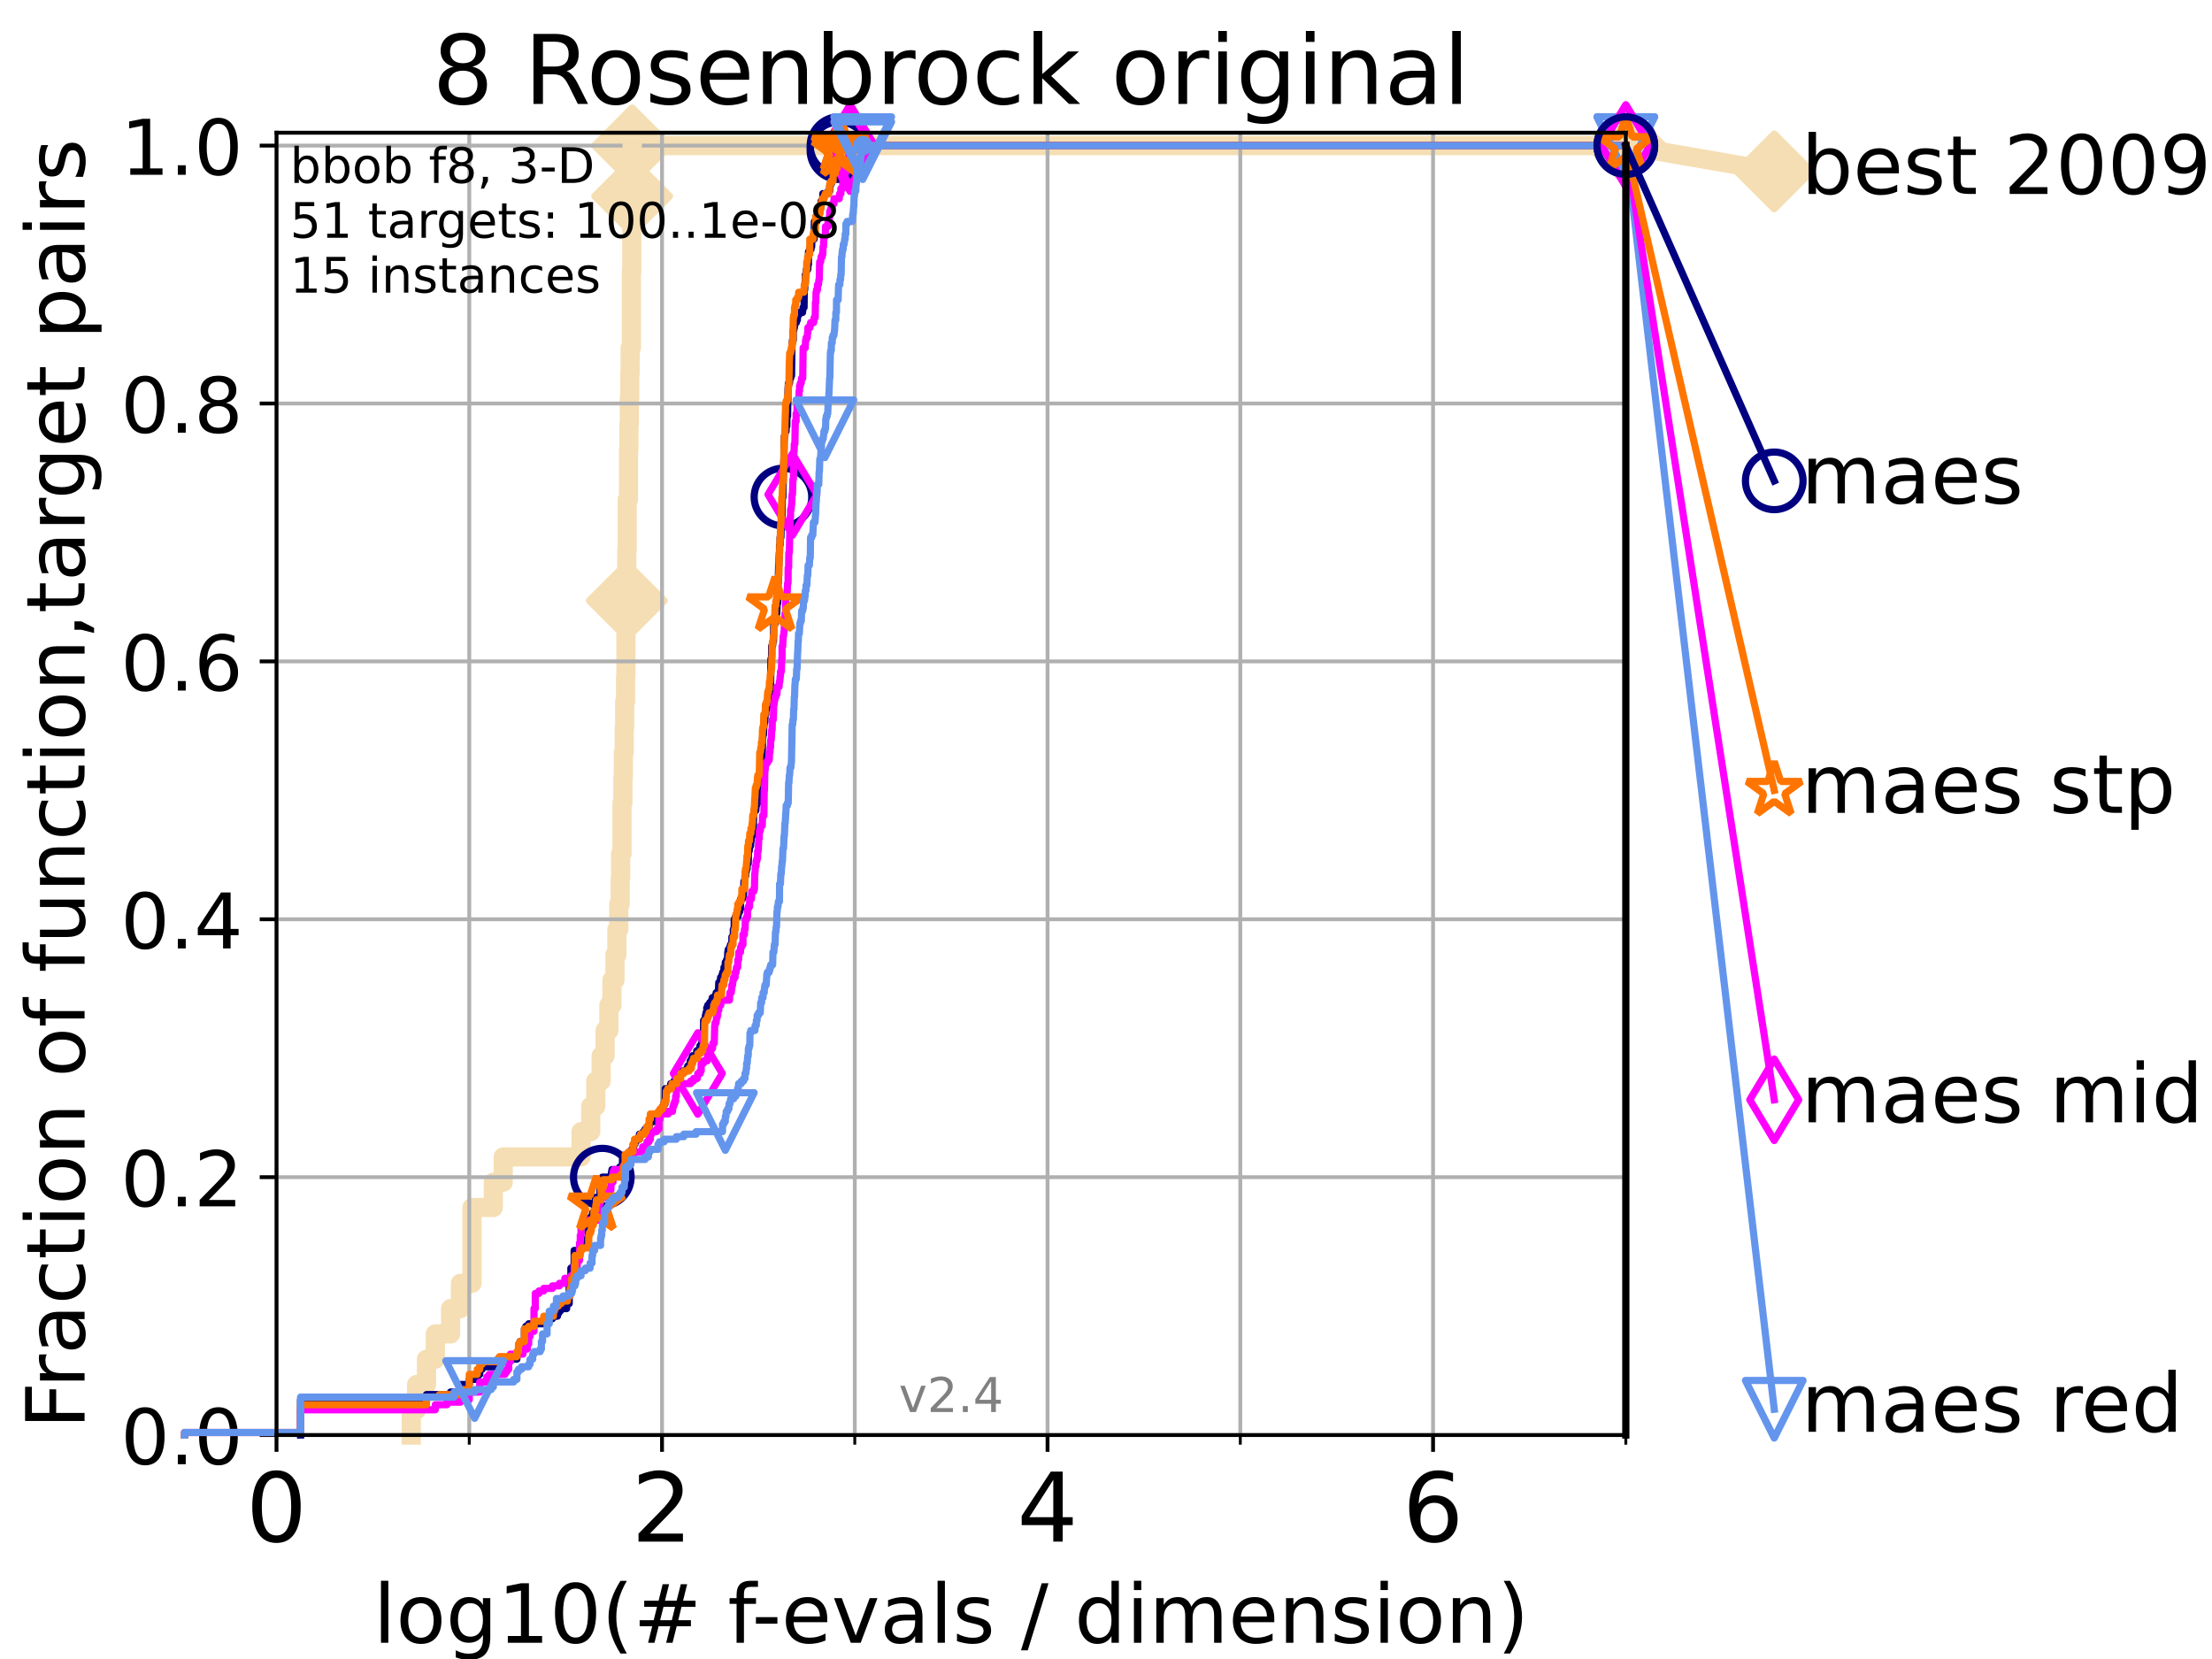 <?xml version="1.0" encoding="utf-8" standalone="no"?>
<!DOCTYPE svg PUBLIC "-//W3C//DTD SVG 1.1//EN"
  "http://www.w3.org/Graphics/SVG/1.1/DTD/svg11.dtd">
<!-- Created with matplotlib (https://matplotlib.org/) -->
<svg height="345.6pt" version="1.1" viewBox="0 0 460.8 345.6" width="460.8pt" xmlns="http://www.w3.org/2000/svg" xmlns:xlink="http://www.w3.org/1999/xlink">
 <defs>
  <style type="text/css">*{stroke-linecap:butt;stroke-linejoin:round;}</style>
 </defs>
 <g id="figure_1">
  <g id="patch_1">
   <path d="M 0 345.6 
L 460.8 345.6 
L 460.8 0 
L 0 0 
z
" style="fill:#ffffff;"/>
  </g>
  <g id="axes_1">
   <g id="patch_2">
    <path d="M 57.6 298.944 
L 338.688 298.944 
L 338.688 27.648 
L 57.6 27.648 
z
" style="fill:#ffffff;"/>
   </g>
   <g id="line2d_1">
    <path d="M 85.667 298.944 
L 85.667 293.677 
L 86.793 293.677 
L 86.793 288.41 
L 88.847 288.41 
L 88.847 283.143 
L 90.684 283.143 
L 90.684 277.877 
L 93.864 277.877 
L 93.864 272.61 
L 95.918 272.61 
L 95.918 267.343 
L 98.327 267.343 
L 98.327 251.542 
L 102.772 251.542 
L 102.772 246.275 
L 104.826 246.275 
L 104.826 241.009 
L 121.037 241.009 
L 121.037 235.742 
L 123.057 235.742 
L 123.057 230.475 
L 124.114 230.475 
L 124.114 225.208 
L 125.232 225.208 
L 125.232 219.941 
L 126.054 219.941 
L 126.054 214.674 
L 126.839 214.674 
L 126.839 209.407 
L 127.485 209.407 
L 127.485 204.141 
L 128.108 204.141 
L 128.108 198.874 
L 128.511 198.874 
L 128.511 193.607 
L 128.905 193.607 
L 128.905 188.34 
L 129.195 188.34 
L 129.195 183.073 
L 129.291 183.073 
L 129.291 177.806 
L 129.574 177.806 
L 129.574 167.272 
L 129.761 167.272 
L 129.761 162.006 
L 129.853 162.006 
L 129.853 156.739 
L 130.037 156.739 
L 130.037 151.472 
L 130.128 151.472 
L 130.128 146.205 
L 130.309 146.205 
L 130.309 140.938 
L 130.398 140.938 
L 130.398 130.404 
L 130.488 130.404 
L 130.488 125.138 
L 130.576 125.138 
L 130.576 114.604 
L 130.665 114.604 
L 130.665 104.07 
L 130.927 104.07 
L 130.927 93.536 
L 131.013 93.536 
L 131.013 88.27 
L 131.099 88.27 
L 131.099 83.003 
L 131.185 83.003 
L 131.185 77.736 
L 131.27 77.736 
L 131.27 72.469 
L 131.524 72.469 
L 131.524 56.668 
L 131.607 56.668 
L 131.607 40.868 
L 131.691 40.868 
L 131.691 30.334 
L 338.688 30.334 
" style="fill:none;stroke:#f5deb3;stroke-linecap:square;stroke-width:4;"/>
   </g>
   <g id="line2d_2">
    <defs>
     <path d="M -0 7.778 
L 7.778 0 
L 0 -7.778 
L -7.778 -0 
z
" id="m43e6686973" style="stroke:#f5deb3;stroke-linejoin:miter;stroke-width:1.5;"/>
    </defs>
    <g>
     <use style="fill:#f5deb3;stroke:#f5deb3;stroke-linejoin:miter;stroke-width:1.5;" x="130.576" xlink:href="#m43e6686973" y="125.138"/>
     <use style="fill:#f5deb3;stroke:#f5deb3;stroke-linejoin:miter;stroke-width:1.5;" x="131.691" xlink:href="#m43e6686973" y="40.868"/>
     <use style="fill:#f5deb3;stroke:#f5deb3;stroke-linejoin:miter;stroke-width:1.5;" x="131.691" xlink:href="#m43e6686973" y="30.334"/>
     <use style="fill:#f5deb3;stroke:#f5deb3;stroke-linejoin:miter;stroke-width:1.5;" x="131.691" xlink:href="#m43e6686973" y="30.334"/>
     <use style="fill:#f5deb3;stroke:#f5deb3;stroke-linejoin:miter;stroke-width:1.5;" x="338.688" xlink:href="#m43e6686973" y="30.334"/>
    </g>
   </g>
   <g id="line2d_3">
    <path style="fill:none;stroke:#f5deb3;stroke-linecap:square;stroke-width:4;"/>
    <g/>
   </g>
   <g id="line2d_4">
    <path d="M 338.688 30.334 
L 369.608 35.706 
" style="fill:none;stroke:#f5deb3;stroke-linecap:square;stroke-width:4;"/>
    <g>
     <use style="fill:#f5deb3;stroke:#f5deb3;stroke-linejoin:miter;stroke-width:1.5;" x="338.688" xlink:href="#m43e6686973" y="30.334"/>
     <use style="fill:#f5deb3;stroke:#f5deb3;stroke-linejoin:miter;stroke-width:1.5;" x="369.608" xlink:href="#m43e6686973" y="35.706"/>
    </g>
   </g>
   <g id="matplotlib.axis_1">
    <g id="xtick_1">
     <g id="line2d_5">
      <path clip-path="url(#p6178ab2f4b)" d="M 57.6 298.944 
L 57.6 27.648 
" style="fill:none;stroke:#b0b0b0;stroke-linecap:square;stroke-width:0.8;"/>
     </g>
     <g id="line2d_6">
      <defs>
       <path d="M 0 0 
L 0 3.5 
" id="m90bf5cf33b" style="stroke:#000000;stroke-width:0.8;"/>
      </defs>
      <g>
       <use style="stroke:#000000;stroke-width:0.8;" x="57.6" xlink:href="#m90bf5cf33b" y="298.944"/>
      </g>
     </g>
     <g id="text_1">
      <!-- 0 -->
      <g transform="translate(51.237 321.141)scale(0.2 -0.2)">
       <defs>
        <path d="M 31.781 66.406 
Q 24.172 66.406 20.328 58.906 
Q 16.5 51.422 16.5 36.375 
Q 16.5 21.391 20.328 13.891 
Q 24.172 6.391 31.781 6.391 
Q 39.453 6.391 43.281 13.891 
Q 47.125 21.391 47.125 36.375 
Q 47.125 51.422 43.281 58.906 
Q 39.453 66.406 31.781 66.406 
z
M 31.781 74.219 
Q 44.047 74.219 50.516 64.516 
Q 56.984 54.828 56.984 36.375 
Q 56.984 17.969 50.516 8.266 
Q 44.047 -1.422 31.781 -1.422 
Q 19.531 -1.422 13.062 8.266 
Q 6.594 17.969 6.594 36.375 
Q 6.594 54.828 13.062 64.516 
Q 19.531 74.219 31.781 74.219 
z
" id="DejaVuSans-48"/>
       </defs>
       <use xlink:href="#DejaVuSans-48"/>
      </g>
     </g>
    </g>
    <g id="xtick_2">
     <g id="line2d_7">
      <path clip-path="url(#p6178ab2f4b)" d="M 137.911 298.944 
L 137.911 27.648 
" style="fill:none;stroke:#b0b0b0;stroke-linecap:square;stroke-width:0.8;"/>
     </g>
     <g id="line2d_8">
      <g>
       <use style="stroke:#000000;stroke-width:0.8;" x="137.911" xlink:href="#m90bf5cf33b" y="298.944"/>
      </g>
     </g>
     <g id="text_2">
      <!-- 2 -->
      <g transform="translate(131.548 321.141)scale(0.2 -0.2)">
       <defs>
        <path d="M 19.188 8.297 
L 53.609 8.297 
L 53.609 0 
L 7.328 0 
L 7.328 8.297 
Q 12.938 14.109 22.625 23.891 
Q 32.328 33.688 34.812 36.531 
Q 39.547 41.844 41.422 45.531 
Q 43.312 49.219 43.312 52.781 
Q 43.312 58.594 39.234 62.25 
Q 35.156 65.922 28.609 65.922 
Q 23.969 65.922 18.812 64.312 
Q 13.672 62.703 7.812 59.422 
L 7.812 69.391 
Q 13.766 71.781 18.938 73 
Q 24.125 74.219 28.422 74.219 
Q 39.75 74.219 46.484 68.547 
Q 53.219 62.891 53.219 53.422 
Q 53.219 48.922 51.531 44.891 
Q 49.859 40.875 45.406 35.406 
Q 44.188 33.984 37.641 27.219 
Q 31.109 20.453 19.188 8.297 
z
" id="DejaVuSans-50"/>
       </defs>
       <use xlink:href="#DejaVuSans-50"/>
      </g>
     </g>
    </g>
    <g id="xtick_3">
     <g id="line2d_9">
      <path clip-path="url(#p6178ab2f4b)" d="M 218.222 298.944 
L 218.222 27.648 
" style="fill:none;stroke:#b0b0b0;stroke-linecap:square;stroke-width:0.8;"/>
     </g>
     <g id="line2d_10">
      <g>
       <use style="stroke:#000000;stroke-width:0.8;" x="218.222" xlink:href="#m90bf5cf33b" y="298.944"/>
      </g>
     </g>
     <g id="text_3">
      <!-- 4 -->
      <g transform="translate(211.859 321.141)scale(0.2 -0.2)">
       <defs>
        <path d="M 37.797 64.312 
L 12.891 25.391 
L 37.797 25.391 
z
M 35.203 72.906 
L 47.609 72.906 
L 47.609 25.391 
L 58.016 25.391 
L 58.016 17.188 
L 47.609 17.188 
L 47.609 0 
L 37.797 0 
L 37.797 17.188 
L 4.891 17.188 
L 4.891 26.703 
z
" id="DejaVuSans-52"/>
       </defs>
       <use xlink:href="#DejaVuSans-52"/>
      </g>
     </g>
    </g>
    <g id="xtick_4">
     <g id="line2d_11">
      <path clip-path="url(#p6178ab2f4b)" d="M 298.533 298.944 
L 298.533 27.648 
" style="fill:none;stroke:#b0b0b0;stroke-linecap:square;stroke-width:0.8;"/>
     </g>
     <g id="line2d_12">
      <g>
       <use style="stroke:#000000;stroke-width:0.8;" x="298.533" xlink:href="#m90bf5cf33b" y="298.944"/>
      </g>
     </g>
     <g id="text_4">
      <!-- 6 -->
      <g transform="translate(292.17 321.141)scale(0.2 -0.2)">
       <defs>
        <path d="M 33.016 40.375 
Q 26.375 40.375 22.484 35.828 
Q 18.609 31.297 18.609 23.391 
Q 18.609 15.531 22.484 10.953 
Q 26.375 6.391 33.016 6.391 
Q 39.656 6.391 43.531 10.953 
Q 47.406 15.531 47.406 23.391 
Q 47.406 31.297 43.531 35.828 
Q 39.656 40.375 33.016 40.375 
z
M 52.594 71.297 
L 52.594 62.312 
Q 48.875 64.062 45.094 64.984 
Q 41.312 65.922 37.594 65.922 
Q 27.828 65.922 22.672 59.328 
Q 17.531 52.734 16.797 39.406 
Q 19.672 43.656 24.016 45.922 
Q 28.375 48.188 33.594 48.188 
Q 44.578 48.188 50.953 41.516 
Q 57.328 34.859 57.328 23.391 
Q 57.328 12.156 50.688 5.359 
Q 44.047 -1.422 33.016 -1.422 
Q 20.359 -1.422 13.672 8.266 
Q 6.984 17.969 6.984 36.375 
Q 6.984 53.656 15.188 63.938 
Q 23.391 74.219 37.203 74.219 
Q 40.922 74.219 44.703 73.484 
Q 48.484 72.75 52.594 71.297 
z
" id="DejaVuSans-54"/>
       </defs>
       <use xlink:href="#DejaVuSans-54"/>
      </g>
     </g>
    </g>
    <g id="xtick_5">
     <g id="line2d_13">
      <path clip-path="url(#p6178ab2f4b)" d="M 97.755 298.944 
L 97.755 27.648 
" style="fill:none;stroke:#b0b0b0;stroke-linecap:square;stroke-width:0.8;"/>
     </g>
     <g id="line2d_14">
      <defs>
       <path d="M 0 0 
L 0 2 
" id="m9d63022de8" style="stroke:#000000;stroke-width:0.6;"/>
      </defs>
      <g>
       <use style="stroke:#000000;stroke-width:0.6;" x="97.755" xlink:href="#m9d63022de8" y="298.944"/>
      </g>
     </g>
    </g>
    <g id="xtick_6">
     <g id="line2d_15">
      <path clip-path="url(#p6178ab2f4b)" d="M 178.066 298.944 
L 178.066 27.648 
" style="fill:none;stroke:#b0b0b0;stroke-linecap:square;stroke-width:0.8;"/>
     </g>
     <g id="line2d_16">
      <g>
       <use style="stroke:#000000;stroke-width:0.6;" x="178.066" xlink:href="#m9d63022de8" y="298.944"/>
      </g>
     </g>
    </g>
    <g id="xtick_7">
     <g id="line2d_17">
      <path clip-path="url(#p6178ab2f4b)" d="M 258.377 298.944 
L 258.377 27.648 
" style="fill:none;stroke:#b0b0b0;stroke-linecap:square;stroke-width:0.8;"/>
     </g>
     <g id="line2d_18">
      <g>
       <use style="stroke:#000000;stroke-width:0.6;" x="258.377" xlink:href="#m9d63022de8" y="298.944"/>
      </g>
     </g>
    </g>
    <g id="xtick_8">
     <g id="line2d_19">
      <path clip-path="url(#p6178ab2f4b)" d="M 338.688 298.944 
L 338.688 27.648 
" style="fill:none;stroke:#b0b0b0;stroke-linecap:square;stroke-width:0.8;"/>
     </g>
     <g id="line2d_20">
      <g>
       <use style="stroke:#000000;stroke-width:0.6;" x="338.688" xlink:href="#m9d63022de8" y="298.944"/>
      </g>
     </g>
    </g>
    <g id="text_5">
     <!-- log10(# f-evals / dimension) -->
     <g transform="translate(77.764 342.218)scale(0.17 -0.17)">
      <defs>
       <path d="M 9.422 75.984 
L 18.406 75.984 
L 18.406 0 
L 9.422 0 
z
" id="DejaVuSans-108"/>
       <path d="M 30.609 48.391 
Q 23.391 48.391 19.188 42.75 
Q 14.984 37.109 14.984 27.297 
Q 14.984 17.484 19.156 11.844 
Q 23.344 6.203 30.609 6.203 
Q 37.797 6.203 41.984 11.859 
Q 46.188 17.531 46.188 27.297 
Q 46.188 37.016 41.984 42.703 
Q 37.797 48.391 30.609 48.391 
z
M 30.609 56 
Q 42.328 56 49.016 48.375 
Q 55.719 40.766 55.719 27.297 
Q 55.719 13.875 49.016 6.219 
Q 42.328 -1.422 30.609 -1.422 
Q 18.844 -1.422 12.172 6.219 
Q 5.516 13.875 5.516 27.297 
Q 5.516 40.766 12.172 48.375 
Q 18.844 56 30.609 56 
z
" id="DejaVuSans-111"/>
       <path d="M 45.406 27.984 
Q 45.406 37.75 41.375 43.109 
Q 37.359 48.484 30.078 48.484 
Q 22.859 48.484 18.828 43.109 
Q 14.797 37.75 14.797 27.984 
Q 14.797 18.266 18.828 12.891 
Q 22.859 7.516 30.078 7.516 
Q 37.359 7.516 41.375 12.891 
Q 45.406 18.266 45.406 27.984 
z
M 54.391 6.781 
Q 54.391 -7.172 48.188 -13.984 
Q 42 -20.797 29.203 -20.797 
Q 24.469 -20.797 20.266 -20.094 
Q 16.062 -19.391 12.109 -17.922 
L 12.109 -9.188 
Q 16.062 -11.328 19.922 -12.344 
Q 23.781 -13.375 27.781 -13.375 
Q 36.625 -13.375 41.016 -8.766 
Q 45.406 -4.156 45.406 5.172 
L 45.406 9.625 
Q 42.625 4.781 38.281 2.391 
Q 33.938 0 27.875 0 
Q 17.828 0 11.672 7.656 
Q 5.516 15.328 5.516 27.984 
Q 5.516 40.672 11.672 48.328 
Q 17.828 56 27.875 56 
Q 33.938 56 38.281 53.609 
Q 42.625 51.219 45.406 46.391 
L 45.406 54.688 
L 54.391 54.688 
z
" id="DejaVuSans-103"/>
       <path d="M 12.406 8.297 
L 28.516 8.297 
L 28.516 63.922 
L 10.984 60.406 
L 10.984 69.391 
L 28.422 72.906 
L 38.281 72.906 
L 38.281 8.297 
L 54.391 8.297 
L 54.391 0 
L 12.406 0 
z
" id="DejaVuSans-49"/>
       <path d="M 31 75.875 
Q 24.469 64.656 21.281 53.656 
Q 18.109 42.672 18.109 31.391 
Q 18.109 20.125 21.312 9.062 
Q 24.516 -2 31 -13.188 
L 23.188 -13.188 
Q 15.875 -1.703 12.234 9.375 
Q 8.594 20.453 8.594 31.391 
Q 8.594 42.281 12.203 53.312 
Q 15.828 64.359 23.188 75.875 
z
" id="DejaVuSans-40"/>
       <path d="M 51.125 44 
L 36.922 44 
L 32.812 27.688 
L 47.125 27.688 
z
M 43.797 71.781 
L 38.719 51.516 
L 52.984 51.516 
L 58.109 71.781 
L 65.922 71.781 
L 60.891 51.516 
L 76.125 51.516 
L 76.125 44 
L 58.984 44 
L 54.984 27.688 
L 70.516 27.688 
L 70.516 20.219 
L 53.078 20.219 
L 48 0 
L 40.188 0 
L 45.219 20.219 
L 30.906 20.219 
L 25.875 0 
L 18.016 0 
L 23.094 20.219 
L 7.719 20.219 
L 7.719 27.688 
L 24.906 27.688 
L 29 44 
L 13.281 44 
L 13.281 51.516 
L 30.906 51.516 
L 35.891 71.781 
z
" id="DejaVuSans-35"/>
       <path id="DejaVuSans-32"/>
       <path d="M 37.109 75.984 
L 37.109 68.5 
L 28.516 68.5 
Q 23.688 68.5 21.797 66.547 
Q 19.922 64.594 19.922 59.516 
L 19.922 54.688 
L 34.719 54.688 
L 34.719 47.703 
L 19.922 47.703 
L 19.922 0 
L 10.891 0 
L 10.891 47.703 
L 2.297 47.703 
L 2.297 54.688 
L 10.891 54.688 
L 10.891 58.5 
Q 10.891 67.625 15.141 71.797 
Q 19.391 75.984 28.609 75.984 
z
" id="DejaVuSans-102"/>
       <path d="M 4.891 31.391 
L 31.203 31.391 
L 31.203 23.391 
L 4.891 23.391 
z
" id="DejaVuSans-45"/>
       <path d="M 56.203 29.594 
L 56.203 25.203 
L 14.891 25.203 
Q 15.484 15.922 20.484 11.062 
Q 25.484 6.203 34.422 6.203 
Q 39.594 6.203 44.453 7.469 
Q 49.312 8.734 54.109 11.281 
L 54.109 2.781 
Q 49.266 0.734 44.188 -0.344 
Q 39.109 -1.422 33.891 -1.422 
Q 20.797 -1.422 13.156 6.188 
Q 5.516 13.812 5.516 26.812 
Q 5.516 40.234 12.766 48.109 
Q 20.016 56 32.328 56 
Q 43.359 56 49.781 48.891 
Q 56.203 41.797 56.203 29.594 
z
M 47.219 32.234 
Q 47.125 39.594 43.094 43.984 
Q 39.062 48.391 32.422 48.391 
Q 24.906 48.391 20.391 44.141 
Q 15.875 39.891 15.188 32.172 
z
" id="DejaVuSans-101"/>
       <path d="M 2.984 54.688 
L 12.5 54.688 
L 29.594 8.797 
L 46.688 54.688 
L 56.203 54.688 
L 35.688 0 
L 23.484 0 
z
" id="DejaVuSans-118"/>
       <path d="M 34.281 27.484 
Q 23.391 27.484 19.188 25 
Q 14.984 22.516 14.984 16.5 
Q 14.984 11.719 18.141 8.906 
Q 21.297 6.109 26.703 6.109 
Q 34.188 6.109 38.703 11.406 
Q 43.219 16.703 43.219 25.484 
L 43.219 27.484 
z
M 52.203 31.203 
L 52.203 0 
L 43.219 0 
L 43.219 8.297 
Q 40.141 3.328 35.547 0.953 
Q 30.953 -1.422 24.312 -1.422 
Q 15.922 -1.422 10.953 3.297 
Q 6 8.016 6 15.922 
Q 6 25.141 12.172 29.828 
Q 18.359 34.516 30.609 34.516 
L 43.219 34.516 
L 43.219 35.406 
Q 43.219 41.609 39.141 45 
Q 35.062 48.391 27.688 48.391 
Q 23 48.391 18.547 47.266 
Q 14.109 46.141 10.016 43.891 
L 10.016 52.203 
Q 14.938 54.109 19.578 55.047 
Q 24.219 56 28.609 56 
Q 40.484 56 46.344 49.844 
Q 52.203 43.703 52.203 31.203 
z
" id="DejaVuSans-97"/>
       <path d="M 44.281 53.078 
L 44.281 44.578 
Q 40.484 46.531 36.375 47.5 
Q 32.281 48.484 27.875 48.484 
Q 21.188 48.484 17.844 46.438 
Q 14.5 44.391 14.5 40.281 
Q 14.5 37.156 16.891 35.375 
Q 19.281 33.594 26.516 31.984 
L 29.594 31.297 
Q 39.156 29.25 43.188 25.516 
Q 47.219 21.781 47.219 15.094 
Q 47.219 7.469 41.188 3.016 
Q 35.156 -1.422 24.609 -1.422 
Q 20.219 -1.422 15.453 -0.562 
Q 10.688 0.297 5.422 2 
L 5.422 11.281 
Q 10.406 8.688 15.234 7.391 
Q 20.062 6.109 24.812 6.109 
Q 31.156 6.109 34.562 8.281 
Q 37.984 10.453 37.984 14.406 
Q 37.984 18.062 35.516 20.016 
Q 33.062 21.969 24.703 23.781 
L 21.578 24.516 
Q 13.234 26.266 9.516 29.906 
Q 5.812 33.547 5.812 39.891 
Q 5.812 47.609 11.281 51.797 
Q 16.75 56 26.812 56 
Q 31.781 56 36.172 55.266 
Q 40.578 54.547 44.281 53.078 
z
" id="DejaVuSans-115"/>
       <path d="M 25.391 72.906 
L 33.688 72.906 
L 8.297 -9.281 
L 0 -9.281 
z
" id="DejaVuSans-47"/>
       <path d="M 45.406 46.391 
L 45.406 75.984 
L 54.391 75.984 
L 54.391 0 
L 45.406 0 
L 45.406 8.203 
Q 42.578 3.328 38.25 0.953 
Q 33.938 -1.422 27.875 -1.422 
Q 17.969 -1.422 11.734 6.484 
Q 5.516 14.406 5.516 27.297 
Q 5.516 40.188 11.734 48.094 
Q 17.969 56 27.875 56 
Q 33.938 56 38.25 53.625 
Q 42.578 51.266 45.406 46.391 
z
M 14.797 27.297 
Q 14.797 17.391 18.875 11.75 
Q 22.953 6.109 30.078 6.109 
Q 37.203 6.109 41.297 11.75 
Q 45.406 17.391 45.406 27.297 
Q 45.406 37.203 41.297 42.844 
Q 37.203 48.484 30.078 48.484 
Q 22.953 48.484 18.875 42.844 
Q 14.797 37.203 14.797 27.297 
z
" id="DejaVuSans-100"/>
       <path d="M 9.422 54.688 
L 18.406 54.688 
L 18.406 0 
L 9.422 0 
z
M 9.422 75.984 
L 18.406 75.984 
L 18.406 64.594 
L 9.422 64.594 
z
" id="DejaVuSans-105"/>
       <path d="M 52 44.188 
Q 55.375 50.25 60.062 53.125 
Q 64.75 56 71.094 56 
Q 79.641 56 84.281 50.016 
Q 88.922 44.047 88.922 33.016 
L 88.922 0 
L 79.891 0 
L 79.891 32.719 
Q 79.891 40.578 77.094 44.375 
Q 74.312 48.188 68.609 48.188 
Q 61.625 48.188 57.562 43.547 
Q 53.516 38.922 53.516 30.906 
L 53.516 0 
L 44.484 0 
L 44.484 32.719 
Q 44.484 40.625 41.703 44.406 
Q 38.922 48.188 33.109 48.188 
Q 26.219 48.188 22.156 43.531 
Q 18.109 38.875 18.109 30.906 
L 18.109 0 
L 9.078 0 
L 9.078 54.688 
L 18.109 54.688 
L 18.109 46.188 
Q 21.188 51.219 25.484 53.609 
Q 29.781 56 35.688 56 
Q 41.656 56 45.828 52.969 
Q 50 49.953 52 44.188 
z
" id="DejaVuSans-109"/>
       <path d="M 54.891 33.016 
L 54.891 0 
L 45.906 0 
L 45.906 32.719 
Q 45.906 40.484 42.875 44.328 
Q 39.844 48.188 33.797 48.188 
Q 26.516 48.188 22.312 43.547 
Q 18.109 38.922 18.109 30.906 
L 18.109 0 
L 9.078 0 
L 9.078 54.688 
L 18.109 54.688 
L 18.109 46.188 
Q 21.344 51.125 25.703 53.562 
Q 30.078 56 35.797 56 
Q 45.219 56 50.047 50.172 
Q 54.891 44.344 54.891 33.016 
z
" id="DejaVuSans-110"/>
       <path d="M 8.016 75.875 
L 15.828 75.875 
Q 23.141 64.359 26.781 53.312 
Q 30.422 42.281 30.422 31.391 
Q 30.422 20.453 26.781 9.375 
Q 23.141 -1.703 15.828 -13.188 
L 8.016 -13.188 
Q 14.5 -2 17.703 9.062 
Q 20.906 20.125 20.906 31.391 
Q 20.906 42.672 17.703 53.656 
Q 14.5 64.656 8.016 75.875 
z
" id="DejaVuSans-41"/>
      </defs>
      <use xlink:href="#DejaVuSans-108"/>
      <use x="27.783" xlink:href="#DejaVuSans-111"/>
      <use x="88.965" xlink:href="#DejaVuSans-103"/>
      <use x="152.441" xlink:href="#DejaVuSans-49"/>
      <use x="216.064" xlink:href="#DejaVuSans-48"/>
      <use x="279.688" xlink:href="#DejaVuSans-40"/>
      <use x="318.701" xlink:href="#DejaVuSans-35"/>
      <use x="402.49" xlink:href="#DejaVuSans-32"/>
      <use x="434.277" xlink:href="#DejaVuSans-102"/>
      <use x="463.982" xlink:href="#DejaVuSans-45"/>
      <use x="500.066" xlink:href="#DejaVuSans-101"/>
      <use x="561.59" xlink:href="#DejaVuSans-118"/>
      <use x="620.77" xlink:href="#DejaVuSans-97"/>
      <use x="682.049" xlink:href="#DejaVuSans-108"/>
      <use x="709.832" xlink:href="#DejaVuSans-115"/>
      <use x="761.932" xlink:href="#DejaVuSans-32"/>
      <use x="793.719" xlink:href="#DejaVuSans-47"/>
      <use x="827.41" xlink:href="#DejaVuSans-32"/>
      <use x="859.197" xlink:href="#DejaVuSans-100"/>
      <use x="922.674" xlink:href="#DejaVuSans-105"/>
      <use x="950.457" xlink:href="#DejaVuSans-109"/>
      <use x="1047.869" xlink:href="#DejaVuSans-101"/>
      <use x="1109.393" xlink:href="#DejaVuSans-110"/>
      <use x="1172.771" xlink:href="#DejaVuSans-115"/>
      <use x="1224.871" xlink:href="#DejaVuSans-105"/>
      <use x="1252.654" xlink:href="#DejaVuSans-111"/>
      <use x="1313.836" xlink:href="#DejaVuSans-110"/>
      <use x="1377.215" xlink:href="#DejaVuSans-41"/>
     </g>
    </g>
   </g>
   <g id="matplotlib.axis_2">
    <g id="ytick_1">
     <g id="line2d_21">
      <path clip-path="url(#p6178ab2f4b)" d="M 57.6 298.944 
L 338.688 298.944 
" style="fill:none;stroke:#b0b0b0;stroke-linecap:square;stroke-width:0.8;"/>
     </g>
     <g id="line2d_22">
      <defs>
       <path d="M 0 0 
L -3.5 0 
" id="m7c270510a7" style="stroke:#000000;stroke-width:0.8;"/>
      </defs>
      <g>
       <use style="stroke:#000000;stroke-width:0.8;" x="57.6" xlink:href="#m7c270510a7" y="298.944"/>
      </g>
     </g>
     <g id="text_6">
      <!-- 0.0 -->
      <g transform="translate(25.155 305.023)scale(0.16 -0.16)">
       <defs>
        <path d="M 10.688 12.406 
L 21 12.406 
L 21 0 
L 10.688 0 
z
" id="DejaVuSans-46"/>
       </defs>
       <use xlink:href="#DejaVuSans-48"/>
       <use x="63.623" xlink:href="#DejaVuSans-46"/>
       <use x="95.41" xlink:href="#DejaVuSans-48"/>
      </g>
     </g>
    </g>
    <g id="ytick_2">
     <g id="line2d_23">
      <path clip-path="url(#p6178ab2f4b)" d="M 57.6 245.222 
L 338.688 245.222 
" style="fill:none;stroke:#b0b0b0;stroke-linecap:square;stroke-width:0.8;"/>
     </g>
     <g id="line2d_24">
      <g>
       <use style="stroke:#000000;stroke-width:0.8;" x="57.6" xlink:href="#m7c270510a7" y="245.222"/>
      </g>
     </g>
     <g id="text_7">
      <!-- 0.2 -->
      <g transform="translate(25.155 251.301)scale(0.16 -0.16)">
       <use xlink:href="#DejaVuSans-48"/>
       <use x="63.623" xlink:href="#DejaVuSans-46"/>
       <use x="95.41" xlink:href="#DejaVuSans-50"/>
      </g>
     </g>
    </g>
    <g id="ytick_3">
     <g id="line2d_25">
      <path clip-path="url(#p6178ab2f4b)" d="M 57.6 191.5 
L 338.688 191.5 
" style="fill:none;stroke:#b0b0b0;stroke-linecap:square;stroke-width:0.8;"/>
     </g>
     <g id="line2d_26">
      <g>
       <use style="stroke:#000000;stroke-width:0.8;" x="57.6" xlink:href="#m7c270510a7" y="191.5"/>
      </g>
     </g>
     <g id="text_8">
      <!-- 0.4 -->
      <g transform="translate(25.155 197.579)scale(0.16 -0.16)">
       <use xlink:href="#DejaVuSans-48"/>
       <use x="63.623" xlink:href="#DejaVuSans-46"/>
       <use x="95.41" xlink:href="#DejaVuSans-52"/>
      </g>
     </g>
    </g>
    <g id="ytick_4">
     <g id="line2d_27">
      <path clip-path="url(#p6178ab2f4b)" d="M 57.6 137.778 
L 338.688 137.778 
" style="fill:none;stroke:#b0b0b0;stroke-linecap:square;stroke-width:0.8;"/>
     </g>
     <g id="line2d_28">
      <g>
       <use style="stroke:#000000;stroke-width:0.8;" x="57.6" xlink:href="#m7c270510a7" y="137.778"/>
      </g>
     </g>
     <g id="text_9">
      <!-- 0.6 -->
      <g transform="translate(25.155 143.857)scale(0.16 -0.16)">
       <use xlink:href="#DejaVuSans-48"/>
       <use x="63.623" xlink:href="#DejaVuSans-46"/>
       <use x="95.41" xlink:href="#DejaVuSans-54"/>
      </g>
     </g>
    </g>
    <g id="ytick_5">
     <g id="line2d_29">
      <path clip-path="url(#p6178ab2f4b)" d="M 57.6 84.056 
L 338.688 84.056 
" style="fill:none;stroke:#b0b0b0;stroke-linecap:square;stroke-width:0.8;"/>
     </g>
     <g id="line2d_30">
      <g>
       <use style="stroke:#000000;stroke-width:0.8;" x="57.6" xlink:href="#m7c270510a7" y="84.056"/>
      </g>
     </g>
     <g id="text_10">
      <!-- 0.8 -->
      <g transform="translate(25.155 90.135)scale(0.16 -0.16)">
       <defs>
        <path d="M 31.781 34.625 
Q 24.75 34.625 20.719 30.859 
Q 16.703 27.094 16.703 20.516 
Q 16.703 13.922 20.719 10.156 
Q 24.75 6.391 31.781 6.391 
Q 38.812 6.391 42.859 10.172 
Q 46.922 13.969 46.922 20.516 
Q 46.922 27.094 42.891 30.859 
Q 38.875 34.625 31.781 34.625 
z
M 21.922 38.812 
Q 15.578 40.375 12.031 44.719 
Q 8.5 49.078 8.5 55.328 
Q 8.5 64.062 14.719 69.141 
Q 20.953 74.219 31.781 74.219 
Q 42.672 74.219 48.875 69.141 
Q 55.078 64.062 55.078 55.328 
Q 55.078 49.078 51.531 44.719 
Q 48 40.375 41.703 38.812 
Q 48.828 37.156 52.797 32.312 
Q 56.781 27.484 56.781 20.516 
Q 56.781 9.906 50.312 4.234 
Q 43.844 -1.422 31.781 -1.422 
Q 19.734 -1.422 13.25 4.234 
Q 6.781 9.906 6.781 20.516 
Q 6.781 27.484 10.781 32.312 
Q 14.797 37.156 21.922 38.812 
z
M 18.312 54.391 
Q 18.312 48.734 21.844 45.562 
Q 25.391 42.391 31.781 42.391 
Q 38.141 42.391 41.719 45.562 
Q 45.312 48.734 45.312 54.391 
Q 45.312 60.062 41.719 63.234 
Q 38.141 66.406 31.781 66.406 
Q 25.391 66.406 21.844 63.234 
Q 18.312 60.062 18.312 54.391 
z
" id="DejaVuSans-56"/>
       </defs>
       <use xlink:href="#DejaVuSans-48"/>
       <use x="63.623" xlink:href="#DejaVuSans-46"/>
       <use x="95.41" xlink:href="#DejaVuSans-56"/>
      </g>
     </g>
    </g>
    <g id="ytick_6">
     <g id="line2d_31">
      <path clip-path="url(#p6178ab2f4b)" d="M 57.6 30.334 
L 338.688 30.334 
" style="fill:none;stroke:#b0b0b0;stroke-linecap:square;stroke-width:0.8;"/>
     </g>
     <g id="line2d_32">
      <g>
       <use style="stroke:#000000;stroke-width:0.8;" x="57.6" xlink:href="#m7c270510a7" y="30.334"/>
      </g>
     </g>
     <g id="text_11">
      <!-- 1.0 -->
      <g transform="translate(25.155 36.413)scale(0.16 -0.16)">
       <use xlink:href="#DejaVuSans-49"/>
       <use x="63.623" xlink:href="#DejaVuSans-46"/>
       <use x="95.41" xlink:href="#DejaVuSans-48"/>
      </g>
     </g>
    </g>
    <g id="text_12">
     <!-- Fraction of function,target pairs -->
     <g transform="translate(17.62 297.681)rotate(-90)scale(0.17 -0.17)">
      <defs>
       <path d="M 9.812 72.906 
L 51.703 72.906 
L 51.703 64.594 
L 19.672 64.594 
L 19.672 43.109 
L 48.578 43.109 
L 48.578 34.812 
L 19.672 34.812 
L 19.672 0 
L 9.812 0 
z
" id="DejaVuSans-70"/>
       <path d="M 41.109 46.297 
Q 39.594 47.172 37.812 47.578 
Q 36.031 48 33.891 48 
Q 26.266 48 22.188 43.047 
Q 18.109 38.094 18.109 28.812 
L 18.109 0 
L 9.078 0 
L 9.078 54.688 
L 18.109 54.688 
L 18.109 46.188 
Q 20.953 51.172 25.484 53.578 
Q 30.031 56 36.531 56 
Q 37.453 56 38.578 55.875 
Q 39.703 55.766 41.062 55.516 
z
" id="DejaVuSans-114"/>
       <path d="M 48.781 52.594 
L 48.781 44.188 
Q 44.969 46.297 41.141 47.344 
Q 37.312 48.391 33.406 48.391 
Q 24.656 48.391 19.812 42.844 
Q 14.984 37.312 14.984 27.297 
Q 14.984 17.281 19.812 11.734 
Q 24.656 6.203 33.406 6.203 
Q 37.312 6.203 41.141 7.25 
Q 44.969 8.297 48.781 10.406 
L 48.781 2.094 
Q 45.016 0.344 40.984 -0.531 
Q 36.969 -1.422 32.422 -1.422 
Q 20.062 -1.422 12.781 6.344 
Q 5.516 14.109 5.516 27.297 
Q 5.516 40.672 12.859 48.328 
Q 20.219 56 33.016 56 
Q 37.156 56 41.109 55.141 
Q 45.062 54.297 48.781 52.594 
z
" id="DejaVuSans-99"/>
       <path d="M 18.312 70.219 
L 18.312 54.688 
L 36.812 54.688 
L 36.812 47.703 
L 18.312 47.703 
L 18.312 18.016 
Q 18.312 11.328 20.141 9.422 
Q 21.969 7.516 27.594 7.516 
L 36.812 7.516 
L 36.812 0 
L 27.594 0 
Q 17.188 0 13.234 3.875 
Q 9.281 7.766 9.281 18.016 
L 9.281 47.703 
L 2.688 47.703 
L 2.688 54.688 
L 9.281 54.688 
L 9.281 70.219 
z
" id="DejaVuSans-116"/>
       <path d="M 8.5 21.578 
L 8.5 54.688 
L 17.484 54.688 
L 17.484 21.922 
Q 17.484 14.156 20.5 10.266 
Q 23.531 6.391 29.594 6.391 
Q 36.859 6.391 41.078 11.031 
Q 45.312 15.672 45.312 23.688 
L 45.312 54.688 
L 54.297 54.688 
L 54.297 0 
L 45.312 0 
L 45.312 8.406 
Q 42.047 3.422 37.719 1 
Q 33.406 -1.422 27.688 -1.422 
Q 18.266 -1.422 13.375 4.438 
Q 8.5 10.297 8.5 21.578 
z
M 31.109 56 
z
" id="DejaVuSans-117"/>
       <path d="M 11.719 12.406 
L 22.016 12.406 
L 22.016 4 
L 14.016 -11.625 
L 7.719 -11.625 
L 11.719 4 
z
" id="DejaVuSans-44"/>
       <path d="M 18.109 8.203 
L 18.109 -20.797 
L 9.078 -20.797 
L 9.078 54.688 
L 18.109 54.688 
L 18.109 46.391 
Q 20.953 51.266 25.266 53.625 
Q 29.594 56 35.594 56 
Q 45.562 56 51.781 48.094 
Q 58.016 40.188 58.016 27.297 
Q 58.016 14.406 51.781 6.484 
Q 45.562 -1.422 35.594 -1.422 
Q 29.594 -1.422 25.266 0.953 
Q 20.953 3.328 18.109 8.203 
z
M 48.688 27.297 
Q 48.688 37.203 44.609 42.844 
Q 40.531 48.484 33.406 48.484 
Q 26.266 48.484 22.188 42.844 
Q 18.109 37.203 18.109 27.297 
Q 18.109 17.391 22.188 11.75 
Q 26.266 6.109 33.406 6.109 
Q 40.531 6.109 44.609 11.75 
Q 48.688 17.391 48.688 27.297 
z
" id="DejaVuSans-112"/>
      </defs>
      <use xlink:href="#DejaVuSans-70"/>
      <use x="50.27" xlink:href="#DejaVuSans-114"/>
      <use x="91.383" xlink:href="#DejaVuSans-97"/>
      <use x="152.662" xlink:href="#DejaVuSans-99"/>
      <use x="207.643" xlink:href="#DejaVuSans-116"/>
      <use x="246.852" xlink:href="#DejaVuSans-105"/>
      <use x="274.635" xlink:href="#DejaVuSans-111"/>
      <use x="335.816" xlink:href="#DejaVuSans-110"/>
      <use x="399.195" xlink:href="#DejaVuSans-32"/>
      <use x="430.982" xlink:href="#DejaVuSans-111"/>
      <use x="492.164" xlink:href="#DejaVuSans-102"/>
      <use x="527.369" xlink:href="#DejaVuSans-32"/>
      <use x="559.156" xlink:href="#DejaVuSans-102"/>
      <use x="594.361" xlink:href="#DejaVuSans-117"/>
      <use x="657.74" xlink:href="#DejaVuSans-110"/>
      <use x="721.119" xlink:href="#DejaVuSans-99"/>
      <use x="776.1" xlink:href="#DejaVuSans-116"/>
      <use x="815.309" xlink:href="#DejaVuSans-105"/>
      <use x="843.092" xlink:href="#DejaVuSans-111"/>
      <use x="904.273" xlink:href="#DejaVuSans-110"/>
      <use x="967.652" xlink:href="#DejaVuSans-44"/>
      <use x="999.439" xlink:href="#DejaVuSans-116"/>
      <use x="1038.648" xlink:href="#DejaVuSans-97"/>
      <use x="1099.928" xlink:href="#DejaVuSans-114"/>
      <use x="1139.291" xlink:href="#DejaVuSans-103"/>
      <use x="1202.768" xlink:href="#DejaVuSans-101"/>
      <use x="1264.291" xlink:href="#DejaVuSans-116"/>
      <use x="1303.5" xlink:href="#DejaVuSans-32"/>
      <use x="1335.287" xlink:href="#DejaVuSans-112"/>
      <use x="1398.764" xlink:href="#DejaVuSans-97"/>
      <use x="1460.043" xlink:href="#DejaVuSans-105"/>
      <use x="1487.826" xlink:href="#DejaVuSans-114"/>
      <use x="1528.939" xlink:href="#DejaVuSans-115"/>
     </g>
    </g>
   </g>
   <g id="line2d_33">
    <defs>
     <path d="M 0 1.5 
C 0.398 1.5 0.779 1.342 1.061 1.061 
C 1.342 0.779 1.5 0.398 1.5 0 
C 1.5 -0.398 1.342 -0.779 1.061 -1.061 
C 0.779 -1.342 0.398 -1.5 0 -1.5 
C -0.398 -1.5 -0.779 -1.342 -1.061 -1.061 
C -1.342 -0.779 -1.5 -0.398 -1.5 0 
C -1.5 0.398 -1.342 0.779 -1.061 1.061 
C -0.779 1.342 -0.398 1.5 0 1.5 
z
" id="mdb3caa5453" style="stroke:#f5deb3;"/>
    </defs>
    <g>
     <use style="fill:#f5deb3;stroke:#f5deb3;" x="131.691" xlink:href="#mdb3caa5453" y="30.334"/>
     <use style="fill:#f5deb3;stroke:#f5deb3;" x="131.691" xlink:href="#mdb3caa5453" y="30.334"/>
    </g>
   </g>
   <g id="line2d_34">
    <defs>
     <path d="M 0 1.5 
C 0.398 1.5 0.779 1.342 1.061 1.061 
C 1.342 0.779 1.5 0.398 1.5 0 
C 1.5 -0.398 1.342 -0.779 1.061 -1.061 
C 0.779 -1.342 0.398 -1.5 0 -1.5 
C -0.398 -1.5 -0.779 -1.342 -1.061 -1.061 
C -1.342 -0.779 -1.5 -0.398 -1.5 0 
C -1.5 0.398 -1.342 0.779 -1.061 1.061 
C -0.779 1.342 -0.398 1.5 0 1.5 
z
" id="md706331da5" style="stroke:#000080;"/>
    </defs>
    <g>
     <use style="fill:#000080;stroke:#000080;" x="174.775" xlink:href="#md706331da5" y="30.334"/>
     <use style="fill:#000080;stroke:#000080;" x="174.775" xlink:href="#md706331da5" y="30.334"/>
    </g>
   </g>
   <g id="line2d_35">
    <path d="M 62.617 298.944 
L 62.617 291.57 
L 88.847 291.57 
L 88.847 290.517 
L 93.864 290.517 
L 93.864 289.99 
L 95.918 289.99 
L 95.918 288.41 
L 97.755 288.41 
L 97.755 287.357 
L 99.418 287.357 
L 99.418 286.304 
L 99.938 286.304 
L 99.938 285.25 
L 100.444 285.25 
L 100.444 284.723 
L 103.203 284.723 
L 103.203 284.197 
L 104.034 284.197 
L 104.034 283.143 
L 107.68 283.143 
L 107.68 282.09 
L 108.006 282.09 
L 108.006 281.037 
L 108.326 281.037 
L 108.326 279.457 
L 109.252 279.457 
L 109.252 276.823 
L 109.55 276.823 
L 109.55 276.296 
L 110.132 276.296 
L 110.132 275.77 
L 113.023 275.77 
L 113.023 275.243 
L 114.419 275.243 
L 114.419 274.716 
L 115.077 274.716 
L 115.077 274.19 
L 116.122 274.19 
L 116.122 273.663 
L 116.323 273.663 
L 116.323 273.136 
L 116.72 273.136 
L 116.72 272.61 
L 118.04 272.61 
L 118.04 271.556 
L 118.577 271.556 
L 118.577 267.87 
L 118.752 267.87 
L 118.752 266.289 
L 118.925 266.289 
L 118.925 264.183 
L 119.436 264.183 
L 119.436 263.656 
L 119.603 263.656 
L 119.603 260.496 
L 120.728 260.496 
L 120.728 259.443 
L 122.362 259.443 
L 122.362 257.862 
L 122.503 257.862 
L 122.503 254.702 
L 122.643 254.702 
L 122.643 254.176 
L 122.92 254.176 
L 122.92 253.649 
L 123.327 253.649 
L 123.327 253.122 
L 123.461 253.122 
L 123.461 252.596 
L 123.856 252.596 
L 123.856 250.489 
L 123.985 250.489 
L 123.985 249.436 
L 124.989 249.436 
L 124.989 247.329 
L 125.232 247.329 
L 125.232 246.802 
L 125.471 246.802 
L 125.471 245.222 
L 127.272 245.222 
L 127.379 244.169 
L 127.485 244.169 
L 127.485 243.642 
L 129.099 243.642 
L 129.099 243.115 
L 129.668 243.115 
L 129.668 241.535 
L 131.099 241.535 
L 131.099 241.009 
L 131.607 241.009 
L 131.607 239.428 
L 131.938 239.428 
L 131.938 238.375 
L 132.263 238.375 
L 132.263 237.848 
L 132.502 237.848 
L 132.502 237.322 
L 133.201 237.322 
L 133.201 236.268 
L 134.019 236.268 
L 134.019 235.742 
L 134.379 235.742 
L 134.379 235.215 
L 135.213 235.215 
L 135.213 234.162 
L 135.415 234.162 
L 135.415 233.635 
L 136.708 233.635 
L 136.708 233.108 
L 136.894 233.108 
L 136.894 232.055 
L 137.259 232.055 
L 137.259 231.528 
L 137.911 231.528 
L 137.911 231.001 
L 138.027 231.001 
L 138.027 230.475 
L 138.256 230.475 
L 138.256 229.948 
L 138.539 229.948 
L 138.595 226.788 
L 139.626 226.788 
L 139.731 225.735 
L 140.399 225.735 
L 140.399 225.208 
L 140.748 225.208 
L 140.748 224.155 
L 141.568 224.155 
L 141.568 223.628 
L 142.17 223.628 
L 142.17 223.101 
L 143.058 223.101 
L 143.058 222.575 
L 143.273 222.575 
L 143.273 222.048 
L 143.779 222.048 
L 143.779 220.994 
L 144.067 220.994 
L 144.067 220.468 
L 144.23 220.468 
L 144.23 219.941 
L 145.136 219.941 
L 145.136 218.888 
L 145.703 218.888 
L 145.703 218.361 
L 145.814 218.361 
L 145.814 217.834 
L 146.144 217.834 
L 146.216 216.781 
L 146.503 216.781 
L 146.573 212.567 
L 146.854 212.567 
L 146.958 211.514 
L 147.062 211.514 
L 147.062 210.987 
L 147.233 210.987 
L 147.233 209.934 
L 147.436 209.934 
L 147.436 209.407 
L 147.835 209.407 
L 147.835 208.881 
L 148.226 208.881 
L 148.226 208.354 
L 148.386 208.354 
L 148.386 207.827 
L 149.012 207.827 
L 149.012 207.301 
L 149.196 207.301 
L 149.196 206.774 
L 149.647 206.774 
L 149.735 204.667 
L 150.028 204.667 
L 150.115 203.614 
L 150.401 203.614 
L 150.401 203.087 
L 150.543 203.087 
L 150.543 202.56 
L 150.766 202.56 
L 150.822 201.507 
L 151.042 201.507 
L 151.097 200.454 
L 151.368 200.454 
L 151.368 199.927 
L 151.555 199.927 
L 151.608 198.347 
L 151.687 198.347 
L 151.687 197.82 
L 152.001 197.82 
L 152.001 197.294 
L 152.182 197.294 
L 152.182 196.767 
L 152.461 196.767 
L 152.461 195.187 
L 152.762 195.187 
L 152.762 193.607 
L 152.934 193.607 
L 152.959 191.5 
L 153.203 191.5 
L 153.203 190.973 
L 153.727 190.973 
L 153.727 190.447 
L 153.844 190.447 
L 153.844 189.92 
L 154.098 189.92 
L 154.098 189.393 
L 154.258 189.393 
L 154.281 187.287 
L 154.641 187.287 
L 154.641 186.76 
L 154.885 186.76 
L 154.972 183.6 
L 155.168 183.6 
L 155.189 182.546 
L 155.318 182.546 
L 155.34 181.493 
L 155.489 181.493 
L 155.489 180.966 
L 155.637 180.966 
L 155.658 179.913 
L 155.867 179.913 
L 155.929 177.28 
L 156.073 177.28 
L 156.175 176.226 
L 156.358 176.226 
L 156.418 175.173 
L 156.479 175.173 
L 156.479 174.119 
L 156.757 174.119 
L 156.816 173.066 
L 156.934 173.066 
L 157.012 169.379 
L 157.089 169.379 
L 157.089 168.853 
L 157.453 168.853 
L 157.529 167.799 
L 157.604 167.799 
L 157.604 167.272 
L 157.884 167.272 
L 157.994 162.532 
L 158.232 162.532 
L 158.34 160.952 
L 158.412 160.952 
L 158.501 159.372 
L 158.537 159.372 
L 158.573 157.792 
L 158.785 157.792 
L 158.872 153.579 
L 158.925 153.579 
L 158.925 153.052 
L 159.064 153.052 
L 159.133 150.945 
L 159.184 150.945 
L 159.184 150.419 
L 159.321 150.419 
L 159.389 148.838 
L 159.524 148.838 
L 159.524 147.785 
L 159.675 147.785 
L 159.675 147.258 
L 159.841 147.258 
L 159.841 146.732 
L 160.022 146.732 
L 160.022 145.678 
L 160.185 145.678 
L 160.266 144.625 
L 160.41 144.625 
L 160.49 142.518 
L 160.538 142.518 
L 160.601 137.251 
L 160.727 137.251 
L 160.743 134.618 
L 160.93 134.618 
L 161.039 133.565 
L 161.131 133.565 
L 161.177 129.878 
L 161.481 129.878 
L 161.481 128.824 
L 161.69 128.824 
L 161.749 127.771 
L 161.823 127.771 
L 161.882 125.664 
L 161.999 125.664 
L 162.072 121.451 
L 162.116 121.451 
L 162.203 117.764 
L 162.246 117.764 
L 162.346 115.131 
L 162.389 115.131 
L 162.389 113.55 
L 162.503 113.55 
L 162.503 111.97 
L 162.673 111.97 
L 162.771 108.284 
L 162.896 108.284 
L 162.979 103.543 
L 163.103 103.543 
L 163.212 97.223 
L 163.267 97.223 
L 163.375 90.903 
L 163.496 90.903 
L 163.55 89.85 
L 163.749 89.85 
L 163.775 88.796 
L 163.907 88.796 
L 163.933 86.69 
L 164.063 86.69 
L 164.167 80.896 
L 164.18 80.896 
L 164.244 79.843 
L 164.461 79.843 
L 164.549 78.789 
L 164.713 78.789 
L 164.713 78.263 
L 164.899 78.263 
L 164.986 71.416 
L 165.084 71.416 
L 165.084 70.889 
L 165.242 70.889 
L 165.242 68.782 
L 165.375 68.782 
L 165.375 68.255 
L 165.495 68.255 
L 165.602 67.202 
L 165.897 67.202 
L 165.897 66.675 
L 166.106 66.675 
L 166.106 65.622 
L 166.403 65.622 
L 166.403 65.095 
L 167.18 65.095 
L 167.288 64.042 
L 167.502 64.042 
L 167.545 60.355 
L 167.63 60.355 
L 167.725 58.775 
L 167.777 58.775 
L 167.777 57.195 
L 167.903 57.195 
L 167.975 56.142 
L 168.274 56.142 
L 168.335 55.088 
L 168.416 55.088 
L 168.426 52.455 
L 168.627 52.455 
L 168.627 51.928 
L 168.953 51.928 
L 168.953 51.402 
L 169.09 51.402 
L 169.129 49.821 
L 169.588 49.821 
L 169.645 46.135 
L 170.183 46.135 
L 170.183 45.608 
L 170.374 45.608 
L 170.374 45.081 
L 170.518 45.081 
L 170.518 44.555 
L 170.732 44.555 
L 170.732 43.501 
L 170.908 43.501 
L 170.908 42.975 
L 171.03 42.975 
L 171.03 41.921 
L 171.409 41.921 
L 171.409 40.341 
L 172.546 40.341 
L 172.546 39.814 
L 172.847 39.814 
L 172.847 38.761 
L 172.972 38.761 
L 172.972 38.234 
L 173.211 38.234 
L 173.28 37.181 
L 173.756 37.181 
L 173.756 36.128 
L 174.131 36.128 
L 174.197 34.021 
L 174.356 34.021 
L 174.449 31.914 
L 174.648 31.914 
L 174.648 31.387 
L 174.775 31.387 
L 174.775 30.334 
L 338.688 30.334 
L 338.688 30.334 
" style="fill:none;stroke:#000080;stroke-linecap:square;stroke-width:1.5;"/>
   </g>
   <g id="line2d_36">
    <defs>
     <path d="M 0 6 
C 1.591 6 3.117 5.368 4.243 4.243 
C 5.368 3.117 6 1.591 6 0 
C 6 -1.591 5.368 -3.117 4.243 -4.243 
C 3.117 -5.368 1.591 -6 0 -6 
C -1.591 -6 -3.117 -5.368 -4.243 -4.243 
C -5.368 -3.117 -6 -1.591 -6 0 
C -6 1.591 -5.368 3.117 -4.243 4.243 
C -3.117 5.368 -1.591 6 0 6 
z
" id="m2dfcace6dc" style="stroke:#000080;stroke-width:1.5;"/>
    </defs>
    <g>
     <use style="fill-opacity:0;stroke:#000080;stroke-width:1.5;" x="125.471" xlink:href="#m2dfcace6dc" y="245.222"/>
     <use style="fill-opacity:0;stroke:#000080;stroke-width:1.5;" x="163.103" xlink:href="#m2dfcace6dc" y="103.543"/>
     <use style="fill-opacity:0;stroke:#000080;stroke-width:1.5;" x="174.775" xlink:href="#m2dfcace6dc" y="31.387"/>
     <use style="fill-opacity:0;stroke:#000080;stroke-width:1.5;" x="174.775" xlink:href="#m2dfcace6dc" y="30.334"/>
     <use style="fill-opacity:0;stroke:#000080;stroke-width:1.5;" x="338.688" xlink:href="#m2dfcace6dc" y="30.334"/>
    </g>
   </g>
   <g id="line2d_37">
    <path style="fill:none;stroke:#000080;stroke-linecap:square;stroke-width:1.5;"/>
    <g/>
   </g>
   <g id="line2d_38">
    <defs>
     <path d="M 0 1.5 
C 0.398 1.5 0.779 1.342 1.061 1.061 
C 1.342 0.779 1.5 0.398 1.5 0 
C 1.5 -0.398 1.342 -0.779 1.061 -1.061 
C 0.779 -1.342 0.398 -1.5 0 -1.5 
C -0.398 -1.5 -0.779 -1.342 -1.061 -1.061 
C -1.342 -0.779 -1.5 -0.398 -1.5 0 
C -1.5 0.398 -1.342 0.779 -1.061 1.061 
C -0.779 1.342 -0.398 1.5 0 1.5 
z
" id="m092ce3644c" style="stroke:#ff00ff;"/>
    </defs>
    <g>
     <use style="fill:#ff00ff;stroke:#ff00ff;" x="177.098" xlink:href="#m092ce3644c" y="30.334"/>
     <use style="fill:#ff00ff;stroke:#ff00ff;" x="177.098" xlink:href="#m092ce3644c" y="30.334"/>
    </g>
   </g>
   <g id="line2d_39">
    <path d="M 38.441 298.944 
L 38.441 298.417 
L 62.617 298.417 
L 62.617 293.677 
L 90.684 293.677 
L 90.684 292.624 
L 93.122 292.624 
L 93.122 292.097 
L 95.918 292.097 
L 95.918 291.57 
L 97.755 291.57 
L 97.755 289.99 
L 99.938 289.99 
L 99.938 287.884 
L 101.413 287.884 
L 101.413 286.83 
L 101.878 286.83 
L 101.878 286.304 
L 105.21 286.304 
L 105.21 285.777 
L 105.585 285.777 
L 105.585 285.25 
L 105.952 285.25 
L 105.952 283.67 
L 106.312 283.67 
L 106.312 282.09 
L 108.949 282.09 
L 108.949 281.037 
L 109.843 281.037 
L 109.843 279.983 
L 110.132 279.983 
L 110.132 278.403 
L 110.415 278.403 
L 110.415 277.35 
L 111.239 277.35 
L 111.239 272.61 
L 111.506 272.61 
L 111.506 269.45 
L 112.281 269.45 
L 112.281 268.923 
L 113.264 268.923 
L 113.264 268.396 
L 115.077 268.396 
L 115.077 267.87 
L 116.523 267.87 
L 116.523 267.343 
L 117.673 267.343 
L 117.673 266.289 
L 118.925 266.289 
L 118.925 265.763 
L 119.603 265.763 
L 119.603 263.656 
L 120.255 263.656 
L 120.255 262.603 
L 120.728 262.603 
L 120.728 258.916 
L 120.883 258.916 
L 120.883 257.336 
L 121.037 257.336 
L 121.037 255.756 
L 121.189 255.756 
L 121.189 254.702 
L 121.638 254.702 
L 121.638 254.176 
L 124.744 254.176 
L 124.744 251.016 
L 124.867 251.016 
L 124.867 250.489 
L 125.111 250.489 
L 125.111 249.962 
L 125.232 249.962 
L 125.232 249.436 
L 126.054 249.436 
L 126.054 248.909 
L 126.168 248.909 
L 126.168 248.382 
L 126.282 248.382 
L 126.282 247.855 
L 127.272 247.855 
L 127.272 246.275 
L 127.695 246.275 
L 127.695 244.169 
L 127.903 244.169 
L 127.903 243.642 
L 129.668 243.642 
L 129.668 243.115 
L 130.927 243.115 
L 130.927 241.535 
L 131.938 241.535 
L 131.938 240.482 
L 132.101 240.482 
L 132.101 239.955 
L 133.873 239.955 
L 133.873 238.902 
L 134.661 238.902 
L 134.661 238.375 
L 134.801 238.375 
L 134.801 237.848 
L 135.213 237.848 
L 135.213 237.322 
L 135.482 237.322 
L 135.482 236.268 
L 135.747 236.268 
L 135.747 235.742 
L 136.77 235.742 
L 136.77 235.215 
L 137.259 235.215 
L 137.259 233.108 
L 137.499 233.108 
L 137.499 232.055 
L 139.199 232.055 
L 139.199 231.528 
L 140.094 231.528 
L 140.196 230.475 
L 140.348 230.475 
L 140.348 229.948 
L 140.549 229.948 
L 140.549 229.421 
L 140.748 229.421 
L 140.748 228.368 
L 140.896 228.368 
L 140.896 226.261 
L 142.033 226.261 
L 142.033 225.735 
L 143.862 225.735 
L 143.862 225.208 
L 144.471 225.208 
L 144.471 224.681 
L 145.251 224.681 
L 145.251 224.155 
L 145.365 224.155 
L 145.365 223.628 
L 145.851 223.628 
L 145.851 223.101 
L 146.071 223.101 
L 146.071 221.521 
L 146.538 221.521 
L 146.538 220.994 
L 147.335 220.994 
L 147.436 219.414 
L 147.999 219.414 
L 147.999 218.888 
L 148.129 218.888 
L 148.129 218.361 
L 148.45 218.361 
L 148.513 217.308 
L 148.796 217.308 
L 148.889 213.621 
L 148.951 213.621 
L 148.951 213.094 
L 149.165 213.094 
L 149.257 212.041 
L 149.378 212.041 
L 149.378 211.514 
L 149.527 211.514 
L 149.527 210.461 
L 149.735 210.461 
L 149.794 209.407 
L 150.144 209.407 
L 150.201 208.354 
L 151.949 208.354 
L 152.053 206.774 
L 152.335 206.774 
L 152.436 205.721 
L 152.461 205.721 
L 152.461 205.194 
L 152.612 205.194 
L 152.712 204.141 
L 152.811 204.141 
L 152.811 203.614 
L 153.13 203.614 
L 153.13 202.56 
L 153.347 202.56 
L 153.419 201.507 
L 153.68 201.507 
L 153.703 199.927 
L 153.867 199.927 
L 153.914 198.347 
L 154.258 198.347 
L 154.304 197.294 
L 154.485 197.294 
L 154.485 196.767 
L 154.774 196.767 
L 154.774 194.66 
L 155.081 194.66 
L 155.081 193.607 
L 155.211 193.607 
L 155.275 191.5 
L 155.552 191.5 
L 155.552 190.973 
L 155.721 190.973 
L 155.742 189.393 
L 155.887 189.393 
L 155.887 188.867 
L 156.155 188.867 
L 156.155 187.287 
L 156.539 187.287 
L 156.599 185.706 
L 157.012 185.706 
L 157.012 185.18 
L 157.166 185.18 
L 157.224 182.02 
L 157.282 182.02 
L 157.358 180.44 
L 157.491 180.44 
L 157.51 179.386 
L 157.66 179.386 
L 157.66 178.86 
L 157.81 178.86 
L 157.828 177.28 
L 157.958 177.28 
L 158.068 174.646 
L 158.177 174.646 
L 158.177 173.066 
L 158.394 173.066 
L 158.484 172.013 
L 158.785 172.013 
L 158.855 169.906 
L 159.133 169.906 
L 159.201 164.639 
L 159.253 164.639 
L 159.338 160.426 
L 159.406 160.426 
L 159.473 159.372 
L 159.574 159.372 
L 159.574 158.846 
L 159.923 158.846 
L 159.923 158.319 
L 160.249 158.319 
L 160.314 156.739 
L 160.394 156.739 
L 160.442 155.685 
L 160.522 155.685 
L 160.554 154.105 
L 160.664 154.105 
L 160.774 151.999 
L 160.852 151.999 
L 160.884 149.892 
L 161.1 149.892 
L 161.192 146.732 
L 161.269 146.732 
L 161.375 145.678 
L 161.45 145.678 
L 161.45 145.152 
L 161.645 145.152 
L 161.645 144.625 
L 161.838 144.625 
L 161.941 143.045 
L 162.303 143.045 
L 162.346 141.992 
L 162.446 141.992 
L 162.503 140.938 
L 162.574 140.938 
L 162.588 139.885 
L 162.771 139.885 
L 162.854 137.251 
L 162.91 137.251 
L 162.924 134.618 
L 163.048 134.618 
L 163.158 132.511 
L 163.226 132.511 
L 163.335 131.458 
L 163.362 131.458 
L 163.456 128.824 
L 163.496 128.824 
L 163.55 127.771 
L 163.656 127.771 
L 163.656 124.611 
L 163.802 124.611 
L 163.867 123.558 
L 163.972 123.558 
L 164.076 121.451 
L 164.167 121.451 
L 164.18 118.291 
L 164.282 118.291 
L 164.321 115.131 
L 164.435 115.131 
L 164.524 110.917 
L 164.562 110.917 
L 164.587 107.757 
L 164.688 107.757 
L 164.688 106.177 
L 164.8 106.177 
L 164.887 105.124 
L 164.924 105.124 
L 165.01 103.017 
L 165.084 103.017 
L 165.181 99.857 
L 165.278 99.857 
L 165.375 94.063 
L 165.423 94.063 
L 165.471 92.483 
L 165.59 92.483 
L 165.673 87.743 
L 165.85 87.743 
L 165.85 86.163 
L 166.036 86.163 
L 166.036 84.583 
L 166.255 84.583 
L 166.312 83.529 
L 166.403 83.529 
L 166.482 81.423 
L 166.561 81.423 
L 166.561 80.369 
L 166.707 80.369 
L 166.707 79.843 
L 166.895 79.843 
L 166.983 78.789 
L 167.223 78.789 
L 167.31 72.469 
L 167.746 72.469 
L 167.819 70.889 
L 167.923 70.889 
L 167.923 70.362 
L 168.171 70.362 
L 168.222 69.309 
L 168.294 69.309 
L 168.294 68.255 
L 168.726 68.255 
L 168.726 67.729 
L 168.865 67.729 
L 168.865 67.202 
L 169.503 67.202 
L 169.607 66.149 
L 169.823 66.149 
L 169.87 62.989 
L 169.953 62.989 
L 169.999 60.882 
L 170.101 60.882 
L 170.101 60.355 
L 170.302 60.355 
L 170.302 59.302 
L 170.5 59.302 
L 170.598 58.248 
L 170.661 58.248 
L 170.749 54.562 
L 170.952 54.562 
L 171.048 53.508 
L 171.272 53.508 
L 171.272 52.982 
L 171.409 52.982 
L 171.451 51.402 
L 171.553 51.402 
L 171.62 49.295 
L 171.912 49.295 
L 171.97 47.188 
L 172.506 47.188 
L 172.506 46.135 
L 172.697 46.135 
L 172.792 45.081 
L 172.839 45.081 
L 172.839 44.028 
L 173.042 44.028 
L 173.042 43.501 
L 173.357 43.501 
L 173.357 42.448 
L 173.733 42.448 
L 173.733 41.395 
L 174.831 41.395 
L 174.908 40.341 
L 175.17 40.341 
L 175.17 39.288 
L 175.537 39.288 
L 175.604 37.181 
L 175.658 37.181 
L 175.658 36.654 
L 176.054 36.654 
L 176.054 35.601 
L 176.523 35.601 
L 176.523 34.548 
L 176.669 34.548 
L 176.776 32.441 
L 176.975 32.441 
L 176.975 31.387 
L 177.098 31.387 
L 177.098 30.334 
L 338.688 30.334 
L 338.688 30.334 
" style="fill:none;stroke:#ff00ff;stroke-linecap:square;stroke-width:1.5;"/>
   </g>
   <g id="line2d_40">
    <defs>
     <path d="M -0 8.485 
L 5.091 0 
L 0 -8.485 
L -5.091 -0 
z
" id="m16dc91a062" style="stroke:#ff00ff;stroke-linejoin:miter;stroke-width:1.5;"/>
    </defs>
    <g>
     <use style="fill-opacity:0;stroke:#ff00ff;stroke-linejoin:miter;stroke-width:1.5;" x="145.365" xlink:href="#m16dc91a062" y="223.628"/>
     <use style="fill-opacity:0;stroke:#ff00ff;stroke-linejoin:miter;stroke-width:1.5;" x="165.084" xlink:href="#m16dc91a062" y="103.017"/>
     <use style="fill-opacity:0;stroke:#ff00ff;stroke-linejoin:miter;stroke-width:1.5;" x="177.098" xlink:href="#m16dc91a062" y="31.387"/>
     <use style="fill-opacity:0;stroke:#ff00ff;stroke-linejoin:miter;stroke-width:1.5;" x="177.098" xlink:href="#m16dc91a062" y="30.334"/>
     <use style="fill-opacity:0;stroke:#ff00ff;stroke-linejoin:miter;stroke-width:1.5;" x="177.098" xlink:href="#m16dc91a062" y="30.334"/>
     <use style="fill-opacity:0;stroke:#ff00ff;stroke-linejoin:miter;stroke-width:1.5;" x="338.688" xlink:href="#m16dc91a062" y="30.334"/>
    </g>
   </g>
   <g id="line2d_41">
    <path style="fill:none;stroke:#ff00ff;stroke-linecap:square;stroke-width:1.5;"/>
    <g/>
   </g>
   <g id="line2d_42">
    <defs>
     <path d="M 0 1.5 
C 0.398 1.5 0.779 1.342 1.061 1.061 
C 1.342 0.779 1.5 0.398 1.5 0 
C 1.5 -0.398 1.342 -0.779 1.061 -1.061 
C 0.779 -1.342 0.398 -1.5 0 -1.5 
C -0.398 -1.5 -0.779 -1.342 -1.061 -1.061 
C -1.342 -0.779 -1.5 -0.398 -1.5 0 
C -1.5 0.398 -1.342 0.779 -1.061 1.061 
C -0.779 1.342 -0.398 1.5 0 1.5 
z
" id="mb454343c74" style="stroke:#ff7500;"/>
    </defs>
    <g>
     <use style="fill:#ff7500;stroke:#ff7500;" x="175.046" xlink:href="#mb454343c74" y="30.334"/>
     <use style="fill:#ff7500;stroke:#ff7500;" x="175.046" xlink:href="#mb454343c74" y="30.334"/>
    </g>
   </g>
   <g id="line2d_43">
    <path d="M 38.441 298.944 
L 38.441 298.417 
L 62.617 298.417 
L 62.617 292.624 
L 88.847 292.624 
L 88.847 291.044 
L 91.535 291.044 
L 91.535 290.517 
L 95.918 290.517 
L 95.918 289.464 
L 97.755 289.464 
L 97.755 286.304 
L 99.418 286.304 
L 99.418 285.25 
L 99.938 285.25 
L 99.938 284.197 
L 100.444 284.197 
L 100.444 283.67 
L 103.623 283.67 
L 103.623 283.143 
L 104.034 283.143 
L 104.034 282.617 
L 107.68 282.617 
L 107.68 281.563 
L 108.006 281.563 
L 108.006 279.983 
L 108.326 279.983 
L 108.326 279.457 
L 109.252 279.457 
L 109.252 276.823 
L 110.132 276.823 
L 110.132 276.296 
L 111.239 276.296 
L 111.239 275.243 
L 113.264 275.243 
L 113.264 274.19 
L 115.291 274.19 
L 115.291 273.136 
L 115.502 273.136 
L 115.502 272.61 
L 115.711 272.61 
L 115.711 272.083 
L 116.323 272.083 
L 116.323 271.556 
L 116.914 271.556 
L 116.914 271.03 
L 118.221 271.03 
L 118.221 269.976 
L 118.752 269.976 
L 118.752 268.396 
L 119.097 268.396 
L 119.097 266.289 
L 119.603 266.289 
L 119.603 265.236 
L 119.768 265.236 
L 119.768 261.549 
L 120.883 261.549 
L 120.883 260.496 
L 121.189 260.496 
L 121.189 259.969 
L 122.503 259.969 
L 122.503 259.443 
L 122.643 259.443 
L 122.643 257.336 
L 122.782 257.336 
L 122.782 256.809 
L 123.057 256.809 
L 123.057 256.282 
L 123.193 256.282 
L 123.193 255.229 
L 123.594 255.229 
L 123.594 254.702 
L 123.725 254.702 
L 123.725 252.069 
L 124.114 252.069 
L 124.114 251.016 
L 124.242 251.016 
L 124.242 249.962 
L 125.232 249.962 
L 125.232 247.855 
L 125.471 247.855 
L 125.471 247.329 
L 125.706 247.329 
L 125.706 245.749 
L 127.485 245.749 
L 127.485 245.222 
L 129.291 245.222 
L 129.291 244.695 
L 129.853 244.695 
L 129.853 243.115 
L 130.037 243.115 
L 130.037 242.589 
L 130.219 242.589 
L 130.219 240.482 
L 130.927 240.482 
L 130.927 239.955 
L 131.856 239.955 
L 131.856 238.375 
L 132.182 238.375 
L 132.182 237.322 
L 133.201 237.322 
L 133.201 236.795 
L 133.428 236.795 
L 133.428 236.268 
L 134.236 236.268 
L 134.236 235.742 
L 134.591 235.742 
L 134.591 235.215 
L 134.731 235.215 
L 134.731 234.688 
L 135.213 234.688 
L 135.213 233.108 
L 135.482 233.108 
L 135.482 232.055 
L 137.138 232.055 
L 137.138 231.528 
L 137.499 231.528 
L 137.499 231.001 
L 138.027 231.001 
L 138.027 230.475 
L 138.256 230.475 
L 138.256 229.948 
L 138.483 229.948 
L 138.483 229.421 
L 138.762 229.421 
L 138.817 227.315 
L 139.091 227.315 
L 139.091 226.788 
L 139.887 226.788 
L 139.991 225.735 
L 140.993 225.735 
L 140.993 224.681 
L 141.802 224.681 
L 141.802 223.628 
L 142.442 223.628 
L 142.442 223.101 
L 143.528 223.101 
L 143.528 222.575 
L 144.026 222.575 
L 144.026 221.521 
L 144.31 221.521 
L 144.31 220.994 
L 144.471 220.994 
L 144.471 220.468 
L 145.289 220.468 
L 145.289 219.941 
L 145.403 219.941 
L 145.403 219.414 
L 145.961 219.414 
L 145.961 218.888 
L 146.396 218.888 
L 146.467 217.834 
L 146.749 217.834 
L 146.819 213.094 
L 146.889 213.094 
L 146.889 212.567 
L 147.335 212.567 
L 147.335 212.041 
L 147.503 212.041 
L 147.503 211.514 
L 147.703 211.514 
L 147.703 210.987 
L 148.481 210.987 
L 148.481 210.461 
L 148.639 210.461 
L 148.671 209.407 
L 148.889 209.407 
L 148.889 208.881 
L 149.257 208.881 
L 149.257 208.354 
L 149.438 208.354 
L 149.468 207.301 
L 150.287 207.301 
L 150.373 205.721 
L 150.401 205.721 
L 150.401 205.194 
L 150.794 205.194 
L 150.794 204.141 
L 151.015 204.141 
L 151.07 203.087 
L 151.368 203.087 
L 151.368 202.56 
L 151.635 202.56 
L 151.661 200.454 
L 151.819 200.454 
L 151.871 199.4 
L 151.949 199.4 
L 151.949 198.874 
L 152.207 198.874 
L 152.284 197.294 
L 152.436 197.294 
L 152.436 196.767 
L 152.712 196.767 
L 152.712 195.187 
L 153.032 195.187 
L 153.032 193.607 
L 153.203 193.607 
L 153.299 190.447 
L 153.467 190.447 
L 153.562 189.393 
L 153.68 189.393 
L 153.68 188.34 
L 153.983 188.34 
L 153.983 187.813 
L 154.372 187.813 
L 154.417 186.76 
L 154.53 186.76 
L 154.552 185.18 
L 155.146 185.18 
L 155.232 181.493 
L 155.297 181.493 
L 155.297 180.966 
L 155.425 180.966 
L 155.531 179.386 
L 155.574 179.386 
L 155.595 178.333 
L 155.721 178.333 
L 155.783 176.226 
L 155.908 176.226 
L 155.929 175.173 
L 156.135 175.173 
L 156.196 173.593 
L 156.439 173.593 
L 156.439 172.539 
L 156.618 172.539 
L 156.678 171.486 
L 156.737 171.486 
L 156.796 169.906 
L 157.012 169.906 
L 157.089 168.326 
L 157.147 168.326 
L 157.224 166.219 
L 157.263 166.219 
L 157.358 164.112 
L 157.529 164.112 
L 157.529 163.586 
L 157.717 163.586 
L 157.791 162.006 
L 157.865 162.006 
L 157.865 161.479 
L 158.159 161.479 
L 158.268 156.739 
L 158.394 156.739 
L 158.501 155.685 
L 158.608 155.685 
L 158.608 154.632 
L 158.767 154.632 
L 158.837 151.999 
L 158.907 151.999 
L 158.907 151.472 
L 159.046 151.472 
L 159.115 148.838 
L 159.389 148.838 
L 159.457 146.732 
L 159.658 146.732 
L 159.658 146.205 
L 159.791 146.205 
L 159.891 144.625 
L 159.94 144.625 
L 159.94 144.098 
L 160.103 144.098 
L 160.103 143.572 
L 160.249 143.572 
L 160.282 141.992 
L 160.394 141.992 
L 160.458 140.411 
L 160.569 140.411 
L 160.68 139.358 
L 160.727 139.358 
L 160.806 136.725 
L 160.852 136.725 
L 160.868 134.091 
L 160.992 134.091 
L 161.1 132.511 
L 161.192 132.511 
L 161.299 130.404 
L 161.36 130.404 
L 161.45 126.191 
L 161.615 126.191 
L 161.63 125.138 
L 161.749 125.138 
L 161.749 123.558 
L 161.956 123.558 
L 162.014 121.451 
L 162.087 121.451 
L 162.188 119.871 
L 162.26 119.871 
L 162.346 115.657 
L 162.389 115.657 
L 162.461 112.497 
L 162.517 112.497 
L 162.616 109.337 
L 162.659 109.337 
L 162.743 107.23 
L 162.771 107.23 
L 162.868 103.543 
L 162.938 103.543 
L 163.034 100.383 
L 163.158 100.383 
L 163.253 96.17 
L 163.307 96.17 
L 163.375 90.903 
L 163.483 90.903 
L 163.59 86.163 
L 163.616 86.163 
L 163.643 84.056 
L 163.762 84.056 
L 163.762 83.529 
L 164.011 83.529 
L 164.037 82.476 
L 164.18 82.476 
L 164.205 80.369 
L 164.334 80.369 
L 164.435 75.102 
L 164.448 75.102 
L 164.512 73.522 
L 164.725 73.522 
L 164.725 72.996 
L 164.837 72.996 
L 164.837 72.469 
L 164.986 72.469 
L 164.998 71.416 
L 165.169 71.416 
L 165.254 66.149 
L 165.351 66.149 
L 165.351 65.622 
L 165.507 65.622 
L 165.507 64.042 
L 165.638 64.042 
L 165.638 63.515 
L 165.768 63.515 
L 165.768 62.462 
L 166.117 62.462 
L 166.117 61.935 
L 166.369 61.935 
L 166.369 60.882 
L 167.449 60.882 
L 167.556 59.302 
L 167.767 59.302 
L 167.819 57.722 
L 167.903 57.722 
L 167.996 56.142 
L 168.048 56.142 
L 168.048 54.562 
L 168.171 54.562 
L 168.243 53.508 
L 168.446 53.508 
L 168.446 52.982 
L 168.686 52.982 
L 168.696 49.821 
L 169.379 49.821 
L 169.398 48.768 
L 169.503 48.768 
L 169.503 48.241 
L 169.86 48.241 
L 169.916 45.081 
L 170.455 45.081 
L 170.455 44.555 
L 170.785 44.555 
L 170.785 43.501 
L 171.004 43.501 
L 171.004 42.448 
L 171.177 42.448 
L 171.177 41.921 
L 171.298 41.921 
L 171.298 41.395 
L 171.679 41.395 
L 171.679 40.868 
L 171.904 40.868 
L 171.904 40.341 
L 172.649 40.341 
L 172.649 39.814 
L 172.776 39.814 
L 172.854 38.234 
L 173.119 38.234 
L 173.119 37.708 
L 173.554 37.708 
L 173.554 36.128 
L 174.029 36.128 
L 174.029 35.074 
L 174.399 35.074 
L 174.47 33.494 
L 174.627 33.494 
L 174.719 32.441 
L 174.922 32.441 
L 174.922 31.387 
L 175.046 31.387 
L 175.046 30.334 
L 338.688 30.334 
L 338.688 30.334 
" style="fill:none;stroke:#ff7500;stroke-linecap:square;stroke-width:1.5;"/>
   </g>
   <g id="line2d_44">
    <defs>
     <path d="M 0 -6 
L -1.347 -1.854 
L -5.706 -1.854 
L -2.18 0.708 
L -3.527 4.854 
L -0 2.292 
L 3.527 4.854 
L 2.18 0.708 
L 5.706 -1.854 
L 1.347 -1.854 
z
" id="mde43ba6610" style="stroke:#ff7500;stroke-linejoin:bevel;stroke-width:1.5;"/>
    </defs>
    <g>
     <use style="fill-opacity:0;stroke:#ff7500;stroke-linejoin:bevel;stroke-width:1.5;" x="124.242" xlink:href="#mde43ba6610" y="251.016"/>
     <use style="fill-opacity:0;stroke:#ff7500;stroke-linejoin:bevel;stroke-width:1.5;" x="161.45" xlink:href="#mde43ba6610" y="126.191"/>
     <use style="fill-opacity:0;stroke:#ff7500;stroke-linejoin:bevel;stroke-width:1.5;" x="175.046" xlink:href="#mde43ba6610" y="31.387"/>
     <use style="fill-opacity:0;stroke:#ff7500;stroke-linejoin:bevel;stroke-width:1.5;" x="175.046" xlink:href="#mde43ba6610" y="30.334"/>
     <use style="fill-opacity:0;stroke:#ff7500;stroke-linejoin:bevel;stroke-width:1.5;" x="175.046" xlink:href="#mde43ba6610" y="30.334"/>
     <use style="fill-opacity:0;stroke:#ff7500;stroke-linejoin:bevel;stroke-width:1.5;" x="338.688" xlink:href="#mde43ba6610" y="30.334"/>
    </g>
   </g>
   <g id="line2d_45">
    <path style="fill:none;stroke:#ff7500;stroke-linecap:square;stroke-width:1.5;"/>
    <g/>
   </g>
   <g id="line2d_46">
    <defs>
     <path d="M 0 1.5 
C 0.398 1.5 0.779 1.342 1.061 1.061 
C 1.342 0.779 1.5 0.398 1.5 0 
C 1.5 -0.398 1.342 -0.779 1.061 -1.061 
C 0.779 -1.342 0.398 -1.5 0 -1.5 
C -0.398 -1.5 -0.779 -1.342 -1.061 -1.061 
C -1.342 -0.779 -1.5 -0.398 -1.5 0 
C -1.5 0.398 -1.342 0.779 -1.061 1.061 
C -0.779 1.342 -0.398 1.5 0 1.5 
z
" id="m821db2b814" style="stroke:#6495ed;"/>
    </defs>
    <g>
     <use style="fill:#6495ed;stroke:#6495ed;" x="179.718" xlink:href="#m821db2b814" y="30.334"/>
     <use style="fill:#6495ed;stroke:#6495ed;" x="179.718" xlink:href="#m821db2b814" y="30.334"/>
    </g>
   </g>
   <g id="line2d_47">
    <path d="M 38.441 298.944 
L 38.441 298.417 
L 62.617 298.417 
L 62.617 291.044 
L 94.576 291.044 
L 94.576 289.99 
L 98.881 289.99 
L 98.881 289.464 
L 102.331 289.464 
L 102.331 288.937 
L 102.772 288.937 
L 102.772 287.884 
L 107.009 287.884 
L 107.009 287.357 
L 107.68 287.357 
L 107.68 285.777 
L 108.006 285.777 
L 108.006 285.25 
L 108.64 285.25 
L 108.64 284.723 
L 110.132 284.723 
L 110.132 284.197 
L 110.415 284.197 
L 110.415 283.143 
L 110.969 283.143 
L 110.969 282.09 
L 111.239 282.09 
L 111.239 281.563 
L 112.532 281.563 
L 112.532 281.037 
L 112.779 281.037 
L 112.779 279.457 
L 113.023 279.457 
L 113.023 277.877 
L 113.966 277.877 
L 113.966 275.77 
L 114.419 275.77 
L 114.419 273.136 
L 115.291 273.136 
L 115.291 272.083 
L 115.918 272.083 
L 115.918 270.503 
L 117.298 270.503 
L 117.298 269.976 
L 118.4 269.976 
L 118.4 269.45 
L 119.097 269.45 
L 119.097 268.923 
L 119.267 268.923 
L 119.267 267.87 
L 119.768 267.87 
L 119.768 267.343 
L 119.932 267.343 
L 119.932 266.289 
L 120.255 266.289 
L 120.255 265.763 
L 121.037 265.763 
L 121.037 264.709 
L 121.931 264.709 
L 121.931 264.183 
L 122.92 264.183 
L 122.92 263.129 
L 123.327 263.129 
L 123.327 261.549 
L 123.461 261.549 
L 123.461 260.496 
L 123.856 260.496 
L 123.856 259.443 
L 125.111 259.443 
L 125.111 257.862 
L 125.232 257.862 
L 125.232 257.336 
L 125.352 257.336 
L 125.352 256.282 
L 125.471 256.282 
L 125.471 255.229 
L 125.589 255.229 
L 125.589 254.702 
L 125.939 254.702 
L 125.939 252.069 
L 126.395 252.069 
L 126.395 251.542 
L 126.839 251.542 
L 126.839 250.489 
L 127.379 250.489 
L 127.379 249.962 
L 127.799 249.962 
L 127.799 249.436 
L 128.808 249.436 
L 128.808 248.909 
L 129.195 248.909 
L 129.195 248.382 
L 129.574 248.382 
L 129.574 247.329 
L 130.037 247.329 
L 130.128 245.749 
L 130.309 245.749 
L 130.309 243.115 
L 131.013 243.115 
L 131.013 242.589 
L 131.44 242.589 
L 131.44 241.535 
L 134.379 241.535 
L 134.379 241.009 
L 135.077 241.009 
L 135.145 239.955 
L 135.415 239.955 
L 135.415 239.428 
L 137.077 239.428 
L 137.077 238.375 
L 137.38 238.375 
L 137.38 237.848 
L 138.37 237.848 
L 138.37 237.322 
L 140.896 237.322 
L 140.896 236.795 
L 142.442 236.795 
L 142.442 236.268 
L 145.021 236.268 
L 145.021 235.742 
L 150.514 235.742 
L 150.514 234.162 
L 150.794 234.162 
L 150.794 233.635 
L 151.097 233.635 
L 151.097 232.582 
L 151.233 232.582 
L 151.287 231.528 
L 151.582 231.528 
L 151.582 231.001 
L 151.845 231.001 
L 151.871 229.948 
L 152.079 229.948 
L 152.079 229.421 
L 152.207 229.421 
L 152.207 228.895 
L 152.836 228.895 
L 152.836 228.368 
L 153.299 228.368 
L 153.299 227.841 
L 153.467 227.841 
L 153.467 227.315 
L 153.633 227.315 
L 153.633 226.788 
L 153.774 226.788 
L 153.867 225.735 
L 154.417 225.735 
L 154.417 225.208 
L 154.906 225.208 
L 154.906 224.681 
L 155.189 224.681 
L 155.189 223.628 
L 155.361 223.628 
L 155.468 222.575 
L 155.531 222.575 
L 155.531 221.521 
L 155.658 221.521 
L 155.763 219.941 
L 155.867 219.941 
L 155.908 218.361 
L 156.053 218.361 
L 156.053 217.834 
L 156.196 217.834 
L 156.236 215.201 
L 156.398 215.201 
L 156.398 214.674 
L 157.263 214.674 
L 157.301 213.621 
L 157.548 213.621 
L 157.567 212.567 
L 157.717 212.567 
L 157.717 211.514 
L 158.013 211.514 
L 158.013 210.987 
L 158.376 210.987 
L 158.466 208.881 
L 158.661 208.881 
L 158.679 207.827 
L 158.96 207.827 
L 158.96 206.774 
L 159.201 206.774 
L 159.253 205.721 
L 159.338 205.721 
L 159.338 205.194 
L 159.608 205.194 
L 159.708 203.614 
L 159.725 203.614 
L 159.725 203.087 
L 159.841 203.087 
L 159.841 202.56 
L 160.233 202.56 
L 160.233 202.034 
L 160.394 202.034 
L 160.394 201.507 
L 160.554 201.507 
L 160.554 200.98 
L 160.961 200.98 
L 161.023 198.347 
L 161.208 198.347 
L 161.314 196.767 
L 161.466 196.767 
L 161.541 194.133 
L 161.645 194.133 
L 161.69 193.08 
L 161.764 193.08 
L 161.853 189.92 
L 161.912 189.92 
L 161.956 188.867 
L 162.072 188.867 
L 162.145 187.813 
L 162.375 187.813 
L 162.404 184.126 
L 162.574 184.126 
L 162.659 182.02 
L 162.757 182.02 
L 162.827 180.44 
L 162.882 180.44 
L 162.952 179.386 
L 163.007 179.386 
L 163.103 176.753 
L 163.226 176.753 
L 163.335 174.119 
L 163.402 174.119 
L 163.51 171.486 
L 163.576 171.486 
L 163.683 169.379 
L 163.709 169.379 
L 163.775 167.799 
L 164.037 167.799 
L 164.037 167.272 
L 164.205 167.272 
L 164.282 163.059 
L 164.346 163.059 
L 164.435 161.479 
L 164.499 161.479 
L 164.575 159.899 
L 164.75 159.899 
L 164.85 158.846 
L 164.874 158.846 
L 164.973 153.579 
L 164.986 153.579 
L 165.022 150.945 
L 165.133 150.945 
L 165.181 149.892 
L 165.278 149.892 
L 165.327 147.785 
L 165.399 147.785 
L 165.471 145.152 
L 165.519 145.152 
L 165.602 142.518 
L 165.638 142.518 
L 165.685 141.465 
L 165.885 141.465 
L 165.967 139.358 
L 166.048 139.358 
L 166.14 136.198 
L 166.163 136.198 
L 166.267 133.565 
L 166.312 133.565 
L 166.346 131.985 
L 166.516 131.985 
L 166.618 129.878 
L 166.74 129.878 
L 166.74 129.351 
L 166.929 129.351 
L 166.994 127.244 
L 167.223 127.244 
L 167.223 126.718 
L 167.342 126.718 
L 167.396 125.138 
L 167.588 125.138 
L 167.693 124.084 
L 167.746 124.084 
L 167.756 123.031 
L 167.903 123.031 
L 167.903 121.977 
L 168.079 121.977 
L 168.182 119.871 
L 168.274 119.871 
L 168.345 117.764 
L 168.607 117.764 
L 168.686 116.184 
L 168.796 116.184 
L 168.855 111.97 
L 169.1 111.97 
L 169.1 111.444 
L 169.322 111.444 
L 169.427 109.337 
L 169.437 109.337 
L 169.437 108.81 
L 169.777 108.81 
L 169.879 107.23 
L 169.898 107.23 
L 170.009 104.597 
L 170.046 104.597 
L 170.156 102.49 
L 170.229 102.49 
L 170.247 100.91 
L 170.563 100.91 
L 170.643 98.277 
L 170.696 98.277 
L 170.776 95.643 
L 170.917 95.643 
L 171.021 94.063 
L 171.117 94.063 
L 171.143 91.956 
L 171.281 91.956 
L 171.281 91.43 
L 171.485 91.43 
L 171.595 90.376 
L 171.637 90.376 
L 171.637 89.85 
L 171.838 89.85 
L 171.838 89.323 
L 171.978 89.323 
L 172.028 87.216 
L 172.126 87.216 
L 172.126 86.69 
L 172.321 86.69 
L 172.321 86.163 
L 172.434 86.163 
L 172.538 83.529 
L 172.602 83.529 
L 172.713 81.423 
L 172.721 81.423 
L 172.815 78.789 
L 172.87 78.789 
L 172.979 73.522 
L 173.042 73.522 
L 173.042 72.996 
L 173.173 72.996 
L 173.196 71.416 
L 173.372 71.416 
L 173.372 70.362 
L 173.523 70.362 
L 173.523 69.836 
L 173.733 69.836 
L 173.837 68.782 
L 173.86 68.782 
L 173.955 66.675 
L 174.117 66.675 
L 174.117 65.095 
L 174.24 65.095 
L 174.269 62.462 
L 174.598 62.462 
L 174.697 59.302 
L 174.956 59.302 
L 174.977 58.248 
L 175.109 58.248 
L 175.143 57.195 
L 175.225 57.195 
L 175.3 53.508 
L 175.389 53.508 
L 175.436 52.455 
L 175.504 52.455 
L 175.504 51.928 
L 175.651 51.928 
L 175.671 50.875 
L 175.85 50.875 
L 175.955 49.821 
L 176.067 49.821 
L 176.067 48.768 
L 176.203 48.768 
L 176.209 46.661 
L 176.466 46.661 
L 176.466 46.135 
L 177.541 46.135 
L 177.649 44.555 
L 177.726 44.555 
L 177.826 42.975 
L 177.873 42.975 
L 177.926 40.868 
L 178.002 40.868 
L 178.055 39.814 
L 178.269 39.814 
L 178.349 38.234 
L 178.417 38.234 
L 178.525 36.654 
L 178.57 36.654 
L 178.57 35.601 
L 178.939 35.601 
L 178.939 35.074 
L 179.082 35.074 
L 179.186 34.021 
L 179.252 34.021 
L 179.322 32.441 
L 179.408 32.441 
L 179.408 31.387 
L 179.718 31.387 
L 179.718 30.334 
L 338.688 30.334 
L 338.688 30.334 
" style="fill:none;stroke:#6495ed;stroke-linecap:square;stroke-width:1.5;"/>
   </g>
   <g id="line2d_48">
    <defs>
     <path d="M -0 6 
L 6 -6 
L -6 -6 
z
" id="me2e4d210e1" style="stroke:#6495ed;stroke-linejoin:miter;stroke-width:1.5;"/>
    </defs>
    <g>
     <use style="fill-opacity:0;stroke:#6495ed;stroke-linejoin:miter;stroke-width:1.5;" x="98.881" xlink:href="#me2e4d210e1" y="289.464"/>
     <use style="fill-opacity:0;stroke:#6495ed;stroke-linejoin:miter;stroke-width:1.5;" x="151.097" xlink:href="#me2e4d210e1" y="233.635"/>
     <use style="fill-opacity:0;stroke:#6495ed;stroke-linejoin:miter;stroke-width:1.5;" x="171.838" xlink:href="#me2e4d210e1" y="89.323"/>
     <use style="fill-opacity:0;stroke:#6495ed;stroke-linejoin:miter;stroke-width:1.5;" x="179.718" xlink:href="#me2e4d210e1" y="31.387"/>
     <use style="fill-opacity:0;stroke:#6495ed;stroke-linejoin:miter;stroke-width:1.5;" x="179.718" xlink:href="#me2e4d210e1" y="30.334"/>
     <use style="fill-opacity:0;stroke:#6495ed;stroke-linejoin:miter;stroke-width:1.5;" x="338.688" xlink:href="#me2e4d210e1" y="30.334"/>
    </g>
   </g>
   <g id="line2d_49">
    <path style="fill:none;stroke:#6495ed;stroke-linecap:square;stroke-width:1.5;"/>
    <g/>
   </g>
   <g id="line2d_50">
    <path d="M 338.688 30.334 
L 369.608 293.572 
" style="fill:none;stroke:#6495ed;stroke-linecap:square;stroke-width:1.5;"/>
    <g>
     <use style="fill-opacity:0;stroke:#6495ed;stroke-linejoin:miter;stroke-width:1.5;" x="338.688" xlink:href="#me2e4d210e1" y="30.334"/>
     <use style="fill-opacity:0;stroke:#6495ed;stroke-linejoin:miter;stroke-width:1.5;" x="369.608" xlink:href="#me2e4d210e1" y="293.572"/>
    </g>
   </g>
   <g id="line2d_51">
    <path d="M 338.688 30.334 
L 369.608 229.105 
" style="fill:none;stroke:#ff00ff;stroke-linecap:square;stroke-width:1.5;"/>
    <g>
     <use style="fill-opacity:0;stroke:#ff00ff;stroke-linejoin:miter;stroke-width:1.5;" x="338.688" xlink:href="#m16dc91a062" y="30.334"/>
     <use style="fill-opacity:0;stroke:#ff00ff;stroke-linejoin:miter;stroke-width:1.5;" x="369.608" xlink:href="#m16dc91a062" y="229.105"/>
    </g>
   </g>
   <g id="line2d_52">
    <path d="M 338.688 30.334 
L 369.608 164.639 
" style="fill:none;stroke:#ff7500;stroke-linecap:square;stroke-width:1.5;"/>
    <g>
     <use style="fill-opacity:0;stroke:#ff7500;stroke-linejoin:bevel;stroke-width:1.5;" x="338.688" xlink:href="#mde43ba6610" y="30.334"/>
     <use style="fill-opacity:0;stroke:#ff7500;stroke-linejoin:bevel;stroke-width:1.5;" x="369.608" xlink:href="#mde43ba6610" y="164.639"/>
    </g>
   </g>
   <g id="line2d_53">
    <path d="M 338.688 30.334 
L 369.608 100.173 
" style="fill:none;stroke:#000080;stroke-linecap:square;stroke-width:1.5;"/>
    <g>
     <use style="fill-opacity:0;stroke:#000080;stroke-width:1.5;" x="338.688" xlink:href="#m2dfcace6dc" y="30.334"/>
     <use style="fill-opacity:0;stroke:#000080;stroke-width:1.5;" x="369.608" xlink:href="#m2dfcace6dc" y="100.173"/>
    </g>
   </g>
   <g id="line2d_54">
    <path d="M 338.688 298.944 
L 338.688 30.334 
" style="fill:none;stroke:#000000;stroke-linecap:square;stroke-width:1.5;"/>
   </g>
   <g id="patch_3">
    <path d="M 57.6 298.944 
L 57.6 27.648 
" style="fill:none;stroke:#000000;stroke-linecap:square;stroke-linejoin:miter;stroke-width:0.8;"/>
   </g>
   <g id="patch_4">
    <path d="M 338.688 298.944 
L 338.688 27.648 
" style="fill:none;stroke:#000000;stroke-linecap:square;stroke-linejoin:miter;stroke-width:0.8;"/>
   </g>
   <g id="patch_5">
    <path d="M 57.6 298.944 
L 338.688 298.944 
" style="fill:none;stroke:#000000;stroke-linecap:square;stroke-linejoin:miter;stroke-width:0.8;"/>
   </g>
   <g id="patch_6">
    <path d="M 57.6 27.648 
L 338.688 27.648 
" style="fill:none;stroke:#000000;stroke-linecap:square;stroke-linejoin:miter;stroke-width:0.8;"/>
   </g>
   <g id="text_13">
    <!-- maes red -->
    <g transform="translate(375.229 298.263)scale(0.17 -0.17)">
     <use xlink:href="#DejaVuSans-109"/>
     <use x="97.412" xlink:href="#DejaVuSans-97"/>
     <use x="158.691" xlink:href="#DejaVuSans-101"/>
     <use x="220.215" xlink:href="#DejaVuSans-115"/>
     <use x="272.314" xlink:href="#DejaVuSans-32"/>
     <use x="304.102" xlink:href="#DejaVuSans-114"/>
     <use x="342.965" xlink:href="#DejaVuSans-101"/>
     <use x="404.488" xlink:href="#DejaVuSans-100"/>
    </g>
   </g>
   <g id="text_14">
    <!-- maes mid -->
    <g transform="translate(375.229 233.796)scale(0.17 -0.17)">
     <use xlink:href="#DejaVuSans-109"/>
     <use x="97.412" xlink:href="#DejaVuSans-97"/>
     <use x="158.691" xlink:href="#DejaVuSans-101"/>
     <use x="220.215" xlink:href="#DejaVuSans-115"/>
     <use x="272.314" xlink:href="#DejaVuSans-32"/>
     <use x="304.102" xlink:href="#DejaVuSans-109"/>
     <use x="401.514" xlink:href="#DejaVuSans-105"/>
     <use x="429.297" xlink:href="#DejaVuSans-100"/>
    </g>
   </g>
   <g id="text_15">
    <!-- maes stp -->
    <g transform="translate(375.229 169.33)scale(0.17 -0.17)">
     <use xlink:href="#DejaVuSans-109"/>
     <use x="97.412" xlink:href="#DejaVuSans-97"/>
     <use x="158.691" xlink:href="#DejaVuSans-101"/>
     <use x="220.215" xlink:href="#DejaVuSans-115"/>
     <use x="272.314" xlink:href="#DejaVuSans-32"/>
     <use x="304.102" xlink:href="#DejaVuSans-115"/>
     <use x="356.201" xlink:href="#DejaVuSans-116"/>
     <use x="395.41" xlink:href="#DejaVuSans-112"/>
    </g>
   </g>
   <g id="text_16">
    <!-- maes -->
    <g transform="translate(375.229 104.864)scale(0.17 -0.17)">
     <use xlink:href="#DejaVuSans-109"/>
     <use x="97.412" xlink:href="#DejaVuSans-97"/>
     <use x="158.691" xlink:href="#DejaVuSans-101"/>
     <use x="220.215" xlink:href="#DejaVuSans-115"/>
    </g>
   </g>
   <g id="text_17">
    <!-- best 2009 -->
    <g transform="translate(375.229 40.397)scale(0.17 -0.17)">
     <defs>
      <path d="M 48.688 27.297 
Q 48.688 37.203 44.609 42.844 
Q 40.531 48.484 33.406 48.484 
Q 26.266 48.484 22.188 42.844 
Q 18.109 37.203 18.109 27.297 
Q 18.109 17.391 22.188 11.75 
Q 26.266 6.109 33.406 6.109 
Q 40.531 6.109 44.609 11.75 
Q 48.688 17.391 48.688 27.297 
z
M 18.109 46.391 
Q 20.953 51.266 25.266 53.625 
Q 29.594 56 35.594 56 
Q 45.562 56 51.781 48.094 
Q 58.016 40.188 58.016 27.297 
Q 58.016 14.406 51.781 6.484 
Q 45.562 -1.422 35.594 -1.422 
Q 29.594 -1.422 25.266 0.953 
Q 20.953 3.328 18.109 8.203 
L 18.109 0 
L 9.078 0 
L 9.078 75.984 
L 18.109 75.984 
z
" id="DejaVuSans-98"/>
      <path d="M 10.984 1.516 
L 10.984 10.5 
Q 14.703 8.734 18.5 7.812 
Q 22.312 6.891 25.984 6.891 
Q 35.75 6.891 40.891 13.453 
Q 46.047 20.016 46.781 33.406 
Q 43.953 29.203 39.594 26.953 
Q 35.25 24.703 29.984 24.703 
Q 19.047 24.703 12.672 31.312 
Q 6.297 37.938 6.297 49.422 
Q 6.297 60.641 12.938 67.422 
Q 19.578 74.219 30.609 74.219 
Q 43.266 74.219 49.922 64.516 
Q 56.594 54.828 56.594 36.375 
Q 56.594 19.141 48.406 8.859 
Q 40.234 -1.422 26.422 -1.422 
Q 22.703 -1.422 18.891 -0.688 
Q 15.094 0.047 10.984 1.516 
z
M 30.609 32.422 
Q 37.25 32.422 41.125 36.953 
Q 45.016 41.5 45.016 49.422 
Q 45.016 57.281 41.125 61.844 
Q 37.25 66.406 30.609 66.406 
Q 23.969 66.406 20.094 61.844 
Q 16.219 57.281 16.219 49.422 
Q 16.219 41.5 20.094 36.953 
Q 23.969 32.422 30.609 32.422 
z
" id="DejaVuSans-57"/>
     </defs>
     <use xlink:href="#DejaVuSans-98"/>
     <use x="63.477" xlink:href="#DejaVuSans-101"/>
     <use x="125" xlink:href="#DejaVuSans-115"/>
     <use x="177.1" xlink:href="#DejaVuSans-116"/>
     <use x="216.309" xlink:href="#DejaVuSans-32"/>
     <use x="248.096" xlink:href="#DejaVuSans-50"/>
     <use x="311.719" xlink:href="#DejaVuSans-48"/>
     <use x="375.342" xlink:href="#DejaVuSans-48"/>
     <use x="438.965" xlink:href="#DejaVuSans-57"/>
    </g>
   </g>
   <g id="text_18">
    <!-- bbob f8, 3-D -->
    <g transform="translate(60.411 38.111)scale(0.102 -0.102)">
     <defs>
      <path d="M 40.578 39.312 
Q 47.656 37.797 51.625 33 
Q 55.609 28.219 55.609 21.188 
Q 55.609 10.406 48.188 4.484 
Q 40.766 -1.422 27.094 -1.422 
Q 22.516 -1.422 17.656 -0.516 
Q 12.797 0.391 7.625 2.203 
L 7.625 11.719 
Q 11.719 9.328 16.594 8.109 
Q 21.484 6.891 26.812 6.891 
Q 36.078 6.891 40.938 10.547 
Q 45.797 14.203 45.797 21.188 
Q 45.797 27.641 41.281 31.266 
Q 36.766 34.906 28.719 34.906 
L 20.219 34.906 
L 20.219 43.016 
L 29.109 43.016 
Q 36.375 43.016 40.234 45.922 
Q 44.094 48.828 44.094 54.297 
Q 44.094 59.906 40.109 62.906 
Q 36.141 65.922 28.719 65.922 
Q 24.656 65.922 20.016 65.031 
Q 15.375 64.156 9.812 62.312 
L 9.812 71.094 
Q 15.438 72.656 20.344 73.438 
Q 25.25 74.219 29.594 74.219 
Q 40.828 74.219 47.359 69.109 
Q 53.906 64.016 53.906 55.328 
Q 53.906 49.266 50.438 45.094 
Q 46.969 40.922 40.578 39.312 
z
" id="DejaVuSans-51"/>
      <path d="M 19.672 64.797 
L 19.672 8.109 
L 31.594 8.109 
Q 46.688 8.109 53.688 14.938 
Q 60.688 21.781 60.688 36.531 
Q 60.688 51.172 53.688 57.984 
Q 46.688 64.797 31.594 64.797 
z
M 9.812 72.906 
L 30.078 72.906 
Q 51.266 72.906 61.172 64.094 
Q 71.094 55.281 71.094 36.531 
Q 71.094 17.672 61.125 8.828 
Q 51.172 0 30.078 0 
L 9.812 0 
z
" id="DejaVuSans-68"/>
     </defs>
     <use xlink:href="#DejaVuSans-98"/>
     <use x="63.477" xlink:href="#DejaVuSans-98"/>
     <use x="126.953" xlink:href="#DejaVuSans-111"/>
     <use x="188.135" xlink:href="#DejaVuSans-98"/>
     <use x="251.611" xlink:href="#DejaVuSans-32"/>
     <use x="283.398" xlink:href="#DejaVuSans-102"/>
     <use x="318.604" xlink:href="#DejaVuSans-56"/>
     <use x="382.227" xlink:href="#DejaVuSans-44"/>
     <use x="414.014" xlink:href="#DejaVuSans-32"/>
     <use x="445.801" xlink:href="#DejaVuSans-51"/>
     <use x="509.424" xlink:href="#DejaVuSans-45"/>
     <use x="545.508" xlink:href="#DejaVuSans-68"/>
    </g>
    <!-- 51 targets: 100..1e-08 -->
    <g transform="translate(60.411 49.533)scale(0.102 -0.102)">
     <defs>
      <path d="M 10.797 72.906 
L 49.516 72.906 
L 49.516 64.594 
L 19.828 64.594 
L 19.828 46.734 
Q 21.969 47.469 24.109 47.828 
Q 26.266 48.188 28.422 48.188 
Q 40.625 48.188 47.75 41.5 
Q 54.891 34.812 54.891 23.391 
Q 54.891 11.625 47.562 5.094 
Q 40.234 -1.422 26.906 -1.422 
Q 22.312 -1.422 17.547 -0.641 
Q 12.797 0.141 7.719 1.703 
L 7.719 11.625 
Q 12.109 9.234 16.797 8.062 
Q 21.484 6.891 26.703 6.891 
Q 35.156 6.891 40.078 11.328 
Q 45.016 15.766 45.016 23.391 
Q 45.016 31 40.078 35.438 
Q 35.156 39.891 26.703 39.891 
Q 22.75 39.891 18.812 39.016 
Q 14.891 38.141 10.797 36.281 
z
" id="DejaVuSans-53"/>
      <path d="M 11.719 12.406 
L 22.016 12.406 
L 22.016 0 
L 11.719 0 
z
M 11.719 51.703 
L 22.016 51.703 
L 22.016 39.312 
L 11.719 39.312 
z
" id="DejaVuSans-58"/>
     </defs>
     <use xlink:href="#DejaVuSans-53"/>
     <use x="63.623" xlink:href="#DejaVuSans-49"/>
     <use x="127.246" xlink:href="#DejaVuSans-32"/>
     <use x="159.033" xlink:href="#DejaVuSans-116"/>
     <use x="198.242" xlink:href="#DejaVuSans-97"/>
     <use x="259.521" xlink:href="#DejaVuSans-114"/>
     <use x="298.885" xlink:href="#DejaVuSans-103"/>
     <use x="362.361" xlink:href="#DejaVuSans-101"/>
     <use x="423.885" xlink:href="#DejaVuSans-116"/>
     <use x="463.094" xlink:href="#DejaVuSans-115"/>
     <use x="515.193" xlink:href="#DejaVuSans-58"/>
     <use x="548.885" xlink:href="#DejaVuSans-32"/>
     <use x="580.672" xlink:href="#DejaVuSans-49"/>
     <use x="644.295" xlink:href="#DejaVuSans-48"/>
     <use x="707.918" xlink:href="#DejaVuSans-48"/>
     <use x="771.541" xlink:href="#DejaVuSans-46"/>
     <use x="803.328" xlink:href="#DejaVuSans-46"/>
     <use x="835.115" xlink:href="#DejaVuSans-49"/>
     <use x="898.738" xlink:href="#DejaVuSans-101"/>
     <use x="960.262" xlink:href="#DejaVuSans-45"/>
     <use x="996.346" xlink:href="#DejaVuSans-48"/>
     <use x="1059.969" xlink:href="#DejaVuSans-56"/>
    </g>
    <!-- 15 instances -->
    <g transform="translate(60.411 60.955)scale(0.102 -0.102)">
     <use xlink:href="#DejaVuSans-49"/>
     <use x="63.623" xlink:href="#DejaVuSans-53"/>
     <use x="127.246" xlink:href="#DejaVuSans-32"/>
     <use x="159.033" xlink:href="#DejaVuSans-105"/>
     <use x="186.816" xlink:href="#DejaVuSans-110"/>
     <use x="250.195" xlink:href="#DejaVuSans-115"/>
     <use x="302.295" xlink:href="#DejaVuSans-116"/>
     <use x="341.504" xlink:href="#DejaVuSans-97"/>
     <use x="402.783" xlink:href="#DejaVuSans-110"/>
     <use x="466.162" xlink:href="#DejaVuSans-99"/>
     <use x="521.143" xlink:href="#DejaVuSans-101"/>
     <use x="582.666" xlink:href="#DejaVuSans-115"/>
    </g>
   </g>
   <g id="text_19">
    <!-- v2.4 -->
    <g style="fill:#808080;" transform="translate(187.233 294.151)scale(0.1 -0.1)">
     <use xlink:href="#DejaVuSans-118"/>
     <use x="59.18" xlink:href="#DejaVuSans-50"/>
     <use x="122.803" xlink:href="#DejaVuSans-46"/>
     <use x="154.59" xlink:href="#DejaVuSans-52"/>
    </g>
   </g>
   <g id="text_20">
    <!-- 8 Rosenbrock original -->
    <g transform="translate(90.088 21.648)scale(0.2 -0.2)">
     <defs>
      <path d="M 44.391 34.188 
Q 47.562 33.109 50.562 29.594 
Q 53.562 26.078 56.594 19.922 
L 66.609 0 
L 56 0 
L 46.688 18.703 
Q 43.062 26.031 39.672 28.422 
Q 36.281 30.812 30.422 30.812 
L 19.672 30.812 
L 19.672 0 
L 9.812 0 
L 9.812 72.906 
L 32.078 72.906 
Q 44.578 72.906 50.734 67.672 
Q 56.891 62.453 56.891 51.906 
Q 56.891 45.016 53.688 40.469 
Q 50.484 35.938 44.391 34.188 
z
M 19.672 64.797 
L 19.672 38.922 
L 32.078 38.922 
Q 39.203 38.922 42.844 42.219 
Q 46.484 45.516 46.484 51.906 
Q 46.484 58.297 42.844 61.547 
Q 39.203 64.797 32.078 64.797 
z
" id="DejaVuSans-82"/>
      <path d="M 9.078 75.984 
L 18.109 75.984 
L 18.109 31.109 
L 44.922 54.688 
L 56.391 54.688 
L 27.391 29.109 
L 57.625 0 
L 45.906 0 
L 18.109 26.703 
L 18.109 0 
L 9.078 0 
z
" id="DejaVuSans-107"/>
     </defs>
     <use xlink:href="#DejaVuSans-56"/>
     <use x="63.623" xlink:href="#DejaVuSans-32"/>
     <use x="95.41" xlink:href="#DejaVuSans-82"/>
     <use x="160.393" xlink:href="#DejaVuSans-111"/>
     <use x="221.574" xlink:href="#DejaVuSans-115"/>
     <use x="273.674" xlink:href="#DejaVuSans-101"/>
     <use x="335.197" xlink:href="#DejaVuSans-110"/>
     <use x="398.576" xlink:href="#DejaVuSans-98"/>
     <use x="462.053" xlink:href="#DejaVuSans-114"/>
     <use x="500.916" xlink:href="#DejaVuSans-111"/>
     <use x="562.098" xlink:href="#DejaVuSans-99"/>
     <use x="617.078" xlink:href="#DejaVuSans-107"/>
     <use x="674.988" xlink:href="#DejaVuSans-32"/>
     <use x="706.775" xlink:href="#DejaVuSans-111"/>
     <use x="767.957" xlink:href="#DejaVuSans-114"/>
     <use x="809.07" xlink:href="#DejaVuSans-105"/>
     <use x="836.854" xlink:href="#DejaVuSans-103"/>
     <use x="900.33" xlink:href="#DejaVuSans-105"/>
     <use x="928.113" xlink:href="#DejaVuSans-110"/>
     <use x="991.492" xlink:href="#DejaVuSans-97"/>
     <use x="1052.771" xlink:href="#DejaVuSans-108"/>
    </g>
   </g>
  </g>
 </g>
 <defs>
  <clipPath id="p6178ab2f4b">
   <rect height="271.296" width="281.088" x="57.6" y="27.648"/>
  </clipPath>
 </defs>
</svg>
